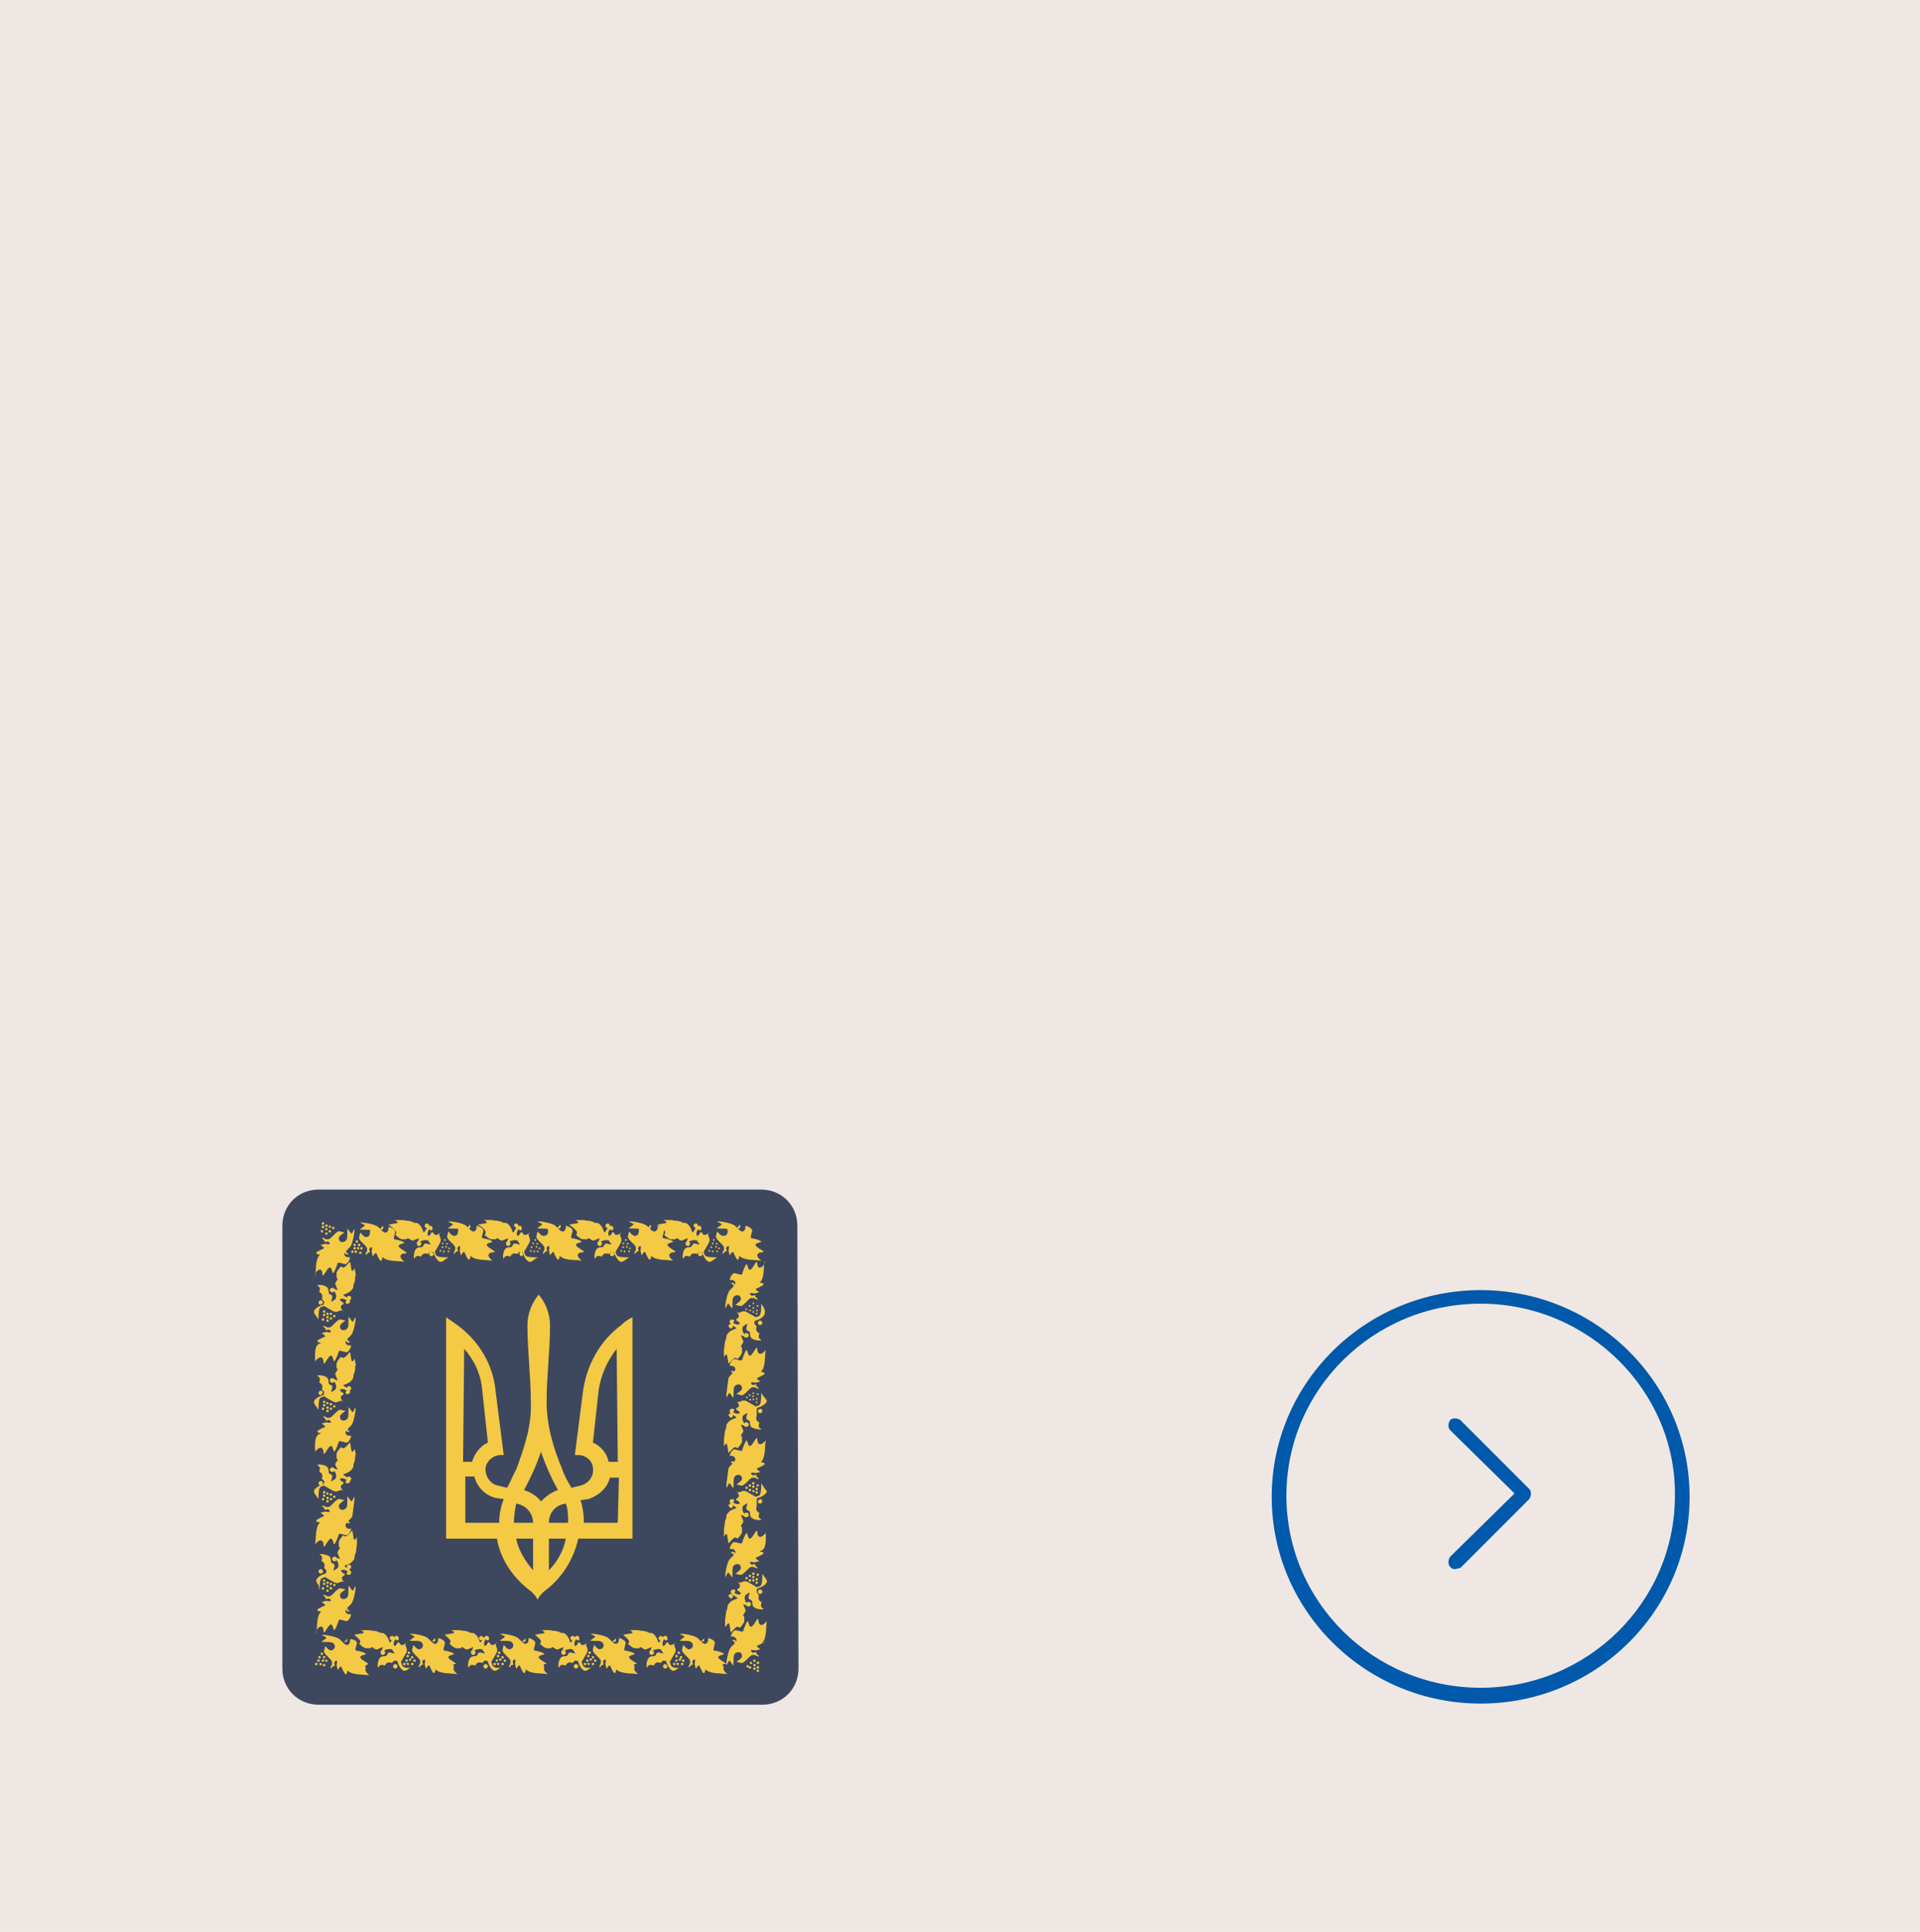 <?xml version="1.0" encoding="utf-8"?>
<!-- Generator: Adobe Illustrator 20.1.0, SVG Export Plug-In . SVG Version: 6.00 Build 0)  -->
<svg version="1.1" id="Слой_1" xmlns="http://www.w3.org/2000/svg" xmlns:xlink="http://www.w3.org/1999/xlink" x="0px" y="0px"
	 viewBox="0 0 170 171" style="enable-background:new 0 0 170 171;" xml:space="preserve">
<style type="text/css">
	.st0{fill:#EFE7E3;}
	.st1{fill:#0059AA;}
	.st2{fill:#3D485F;}
	.st3{fill:#F4C944;}
</style>
<rect y="0" class="st0" width="170" height="171"/>
<g>
	<g>
		<path class="st1" d="M131.1,150.8c-10.2,0-18.5-8.2-18.5-18.3s8.3-18.3,18.5-18.3s18.5,8.2,18.5,18.3S141.3,150.8,131.1,150.8z
			 M131.1,115.4c-9.5,0-17.2,7.6-17.2,17s7.7,17,17.2,17s17.2-7.6,17.2-17C148.4,123.1,140.6,115.4,131.1,115.4z"/>
		<path class="st1" d="M128.8,138.9c-0.2,0-0.3-0.1-0.4-0.2c-0.2-0.2-0.2-0.6,0-0.9l5.7-5.6l-5.7-5.6c-0.2-0.2-0.2-0.6,0-0.9
			c0.2-0.2,0.6-0.2,0.9,0l6.1,6.1c0.2,0.2,0.2,0.6,0,0.9l-6.1,6.1C129.1,138.8,129,138.9,128.8,138.9z"/>
	</g>
</g>
<path class="st2" d="M70.7,147.7c0,1.8-1.4,3.2-3.2,3.2H28.2c-1.8,0-3.2-1.4-3.2-3.2v-39.2c0-1.8,1.4-3.2,3.2-3.2h39.2
	c1.8,0,3.2,1.4,3.2,3.2L70.7,147.7L70.7,147.7z"/>
<g id="ємблема">
	<g>
		<path class="st3" d="M32.6,147.3c0-0.1-0.7-0.4-0.7-0.6c0-0.2,0.5-0.2,0.5-0.3c-0.2-0.2-0.9-0.3-0.9-0.3c-0.1-0.1,0.1-0.5,0.1-0.7
			c-0.1-0.3-0.6-0.3-0.6-0.3c0,0.2,0,0.4-0.2,0.5c-0.3,0.1-0.6-0.5-0.9-0.6c-0.4-0.2-1.7-0.4-1.3-0.2c0,0,0.3,0.1,0.3,0.2l-0.4,0.3
			c-0.2,0.1,0.7,0,0.9,0.1c0.3,0.1,0.4,0.6-0.1,0.7c-0.2,0-0.5-0.4-0.5-0.4l-0.1,0.4c-0.1,0.3,0.6,0.7,0.7,1c0,0.1,0,0.2,0,0.2
			c0,0.1-0.2,0.3-0.1,0.4c0,0,0.1-0.1,0.2-0.2c0-0.1,0.1,0,0.1,0c0.1-0.1,0-0.2,0-0.3s0.1-0.2,0.2-0.2s0,0.4,0,0.4l0.1,0.4
			c0,0.1,0.1-0.2,0.3-0.3c0,0,0.3,0.7,0.4,0.7c0.2,0,0.1-0.4,0.2-0.3c0.4,0.4,1.4,0.3,1.9,0.4c0,0-0.5-0.4-0.3-0.6
			C32.2,147.3,32.6,147.4,32.6,147.3z M30.4,145.3c0,0,0.2,0.1,0.3,0c0.1-0.1,0-0.3,0-0.3C30.7,145.2,30.6,145.3,30.4,145.3z
			 M28.7,147.3c-0.1,0-0.1,0-0.1,0.1s0,0.1,0.1,0.1s0.1,0,0.1-0.1C28.8,147.3,28.8,147.3,28.7,147.3z M28.4,147.2
			c-0.1,0-0.1,0-0.1,0.1s0,0.1,0.1,0.1s0.1,0,0.1-0.1L28.4,147.2z M28,147.2c-0.1,0-0.1,0-0.1,0.1s0,0.1,0.1,0.1s0.1,0,0.1-0.1
			C28.2,147.3,28.1,147.2,28,147.2z M28.9,146.9c-0.1,0-0.1,0-0.1,0.1s0,0.1,0.1,0.1s0.1,0,0.1-0.1L28.9,146.9z M28.7,147
			c0-0.1,0-0.1-0.1-0.1s-0.1,0-0.1,0.1s0,0.1,0.1,0.1C28.6,147.1,28.7,147.1,28.7,147z M28.3,147c0-0.1,0-0.1-0.1-0.1
			s-0.1,0-0.1,0.1s0,0.1,0.1,0.1S28.3,147.1,28.3,147z M28.8,146.7c0-0.1,0-0.1-0.1-0.1s-0.1,0-0.1,0.1s0,0.1,0.1,0.1
			C28.7,146.8,28.8,146.8,28.8,146.7z M28.3,146.6c-0.1,0-0.1,0-0.1,0.1s0,0.1,0.1,0.1s0.1,0,0.1-0.1S28.3,146.6,28.3,146.6z
			 M28.6,146.4c0-0.1,0-0.1-0.1-0.1s-0.1,0-0.1,0.1s0,0.1,0.1,0.1C28.5,146.5,28.6,146.5,28.6,146.4z M40.4,147.3
			c0-0.1-0.7-0.4-0.7-0.6c0-0.2,0.5-0.2,0.5-0.3c-0.2-0.2-0.9-0.3-0.9-0.3c-0.1-0.1,0.1-0.5,0.1-0.7c-0.1-0.3-0.6-0.4-0.6-0.4
			c0,0.2,0,0.4-0.2,0.5c-0.3,0.1-0.6-0.5-0.9-0.6c-0.4-0.2-1.7-0.4-1.3-0.2l0,0c0,0,0.3,0.1,0.3,0.2l-0.4,0.3
			c-0.2,0.1,0.7,0,0.9,0.1c0.3,0.1,0.4,0.6-0.1,0.7c-0.2,0-0.5-0.4-0.5-0.4l-0.1,0.4c-0.1,0.3,0.6,0.7,0.7,1c0,0.1,0,0.2,0,0.2
			c0,0.1-0.2,0.3-0.1,0.4c0,0,0.1-0.1,0.2-0.2c0-0.1,0.1,0,0.1,0c0.1-0.1,0-0.2,0-0.3s0.1-0.2,0.2-0.2c0.1,0,0,0.4,0,0.4l0.1,0.4
			c0,0.1,0.1-0.2,0.3-0.3c0,0,0.3,0.7,0.4,0.7c0.2,0,0.1-0.4,0.2-0.3c0.4,0.4,1.4,0.3,1.9,0.4c0,0-0.5-0.4-0.3-0.6
			C40,147.2,40.4,147.3,40.4,147.3z M36.4,147.3c0,0.1,0,0.1,0.1,0.1s0.1,0,0.1-0.1s0-0.1-0.1-0.1S36.4,147.2,36.4,147.3z
			 M36.1,147.4c0.1,0,0.1,0,0.1-0.1s0-0.1-0.1-0.1s-0.1,0-0.1,0.1C36,147.3,36.1,147.4,36.1,147.4z M35.8,147.2
			c-0.1,0-0.1,0-0.1,0.1s0,0.1,0.1,0.1s0.1,0,0.1-0.1C35.9,147.2,35.9,147.2,35.8,147.2z M36.7,146.9c-0.1,0-0.1,0-0.1,0.1
			s0,0.1,0.1,0.1s0.1,0,0.1-0.1S36.7,146.9,36.7,146.9z M36.2,146.9c0,0.1,0,0.1,0.1,0.1s0.1,0,0.1-0.1s0-0.1-0.1-0.1
			C36.3,146.8,36.2,146.9,36.2,146.9z M36.1,147c0-0.1,0-0.1-0.1-0.1s-0.1,0-0.1,0.1s0,0.1,0.1,0.1S36.1,147,36.1,147z M36.5,146.6
			c-0.1,0-0.1,0-0.1,0.1s0,0.1,0.1,0.1s0.1,0,0.1-0.1S36.5,146.6,36.5,146.6z M36.2,146.6c0-0.1,0-0.1-0.1-0.1s-0.1,0-0.1,0.1
			s0,0.1,0.1,0.1C36.1,146.7,36.2,146.7,36.2,146.6z M36.2,146.2c-0.1,0-0.1,0-0.1,0.1s0,0.1,0.1,0.1s0.1,0,0.1-0.1
			C36.3,146.3,36.3,146.2,36.2,146.2z M38.5,145.3c0.1-0.1,0-0.3,0-0.3c-0.1,0.1-0.1,0.2-0.3,0.3C38.2,145.3,38.4,145.3,38.5,145.3z
			 M35.6,147.4l-0.1-0.3c0,0,0.2-0.3,0.3-0.5s0.3-0.4,0.2-0.7c0,0-0.1-0.2-0.1-0.3s0.1-0.3,0.1-0.2c0,0-0.3,0.3-0.5,0.2
			c-0.1,0-0.1-0.3-0.3-0.2c0,0-0.1,0.3-0.3,0.3c-0.1-0.3,0-0.4,0.1-0.6c0.1,0.1,0.1,0.1,0.2,0.1c0.1,0,0.1-0.1,0.1-0.2
			c0-0.1-0.1-0.2-0.2-0.2c-0.1,0-0.2,0.1-0.3,0.2c0,0-0.2,0.4-0.3,0.4c-0.1-0.3-0.2-0.6-0.5-0.8c-0.1-0.1-0.3,0-0.4-0.1
			c-0.4-0.2-0.6-0.1-0.9-0.2H32c-0.1,0,0.2,0.1,0.2,0.2c0,0.1-0.2,0.1-0.2,0.1l-0.6,0.1c-0.1,0,0.5,0.4,0.5,0.6
			c0,0.1-0.1,0.2-0.1,0.2s0.4,0.4,0.6,0.4c0.1,0,0.4,0,0.4,0l0.1-0.1c0.1,0,0.4,0.3,0.5,0.2l0.5-0.2l-0.1,0.3
			c-0.1,0-0.1,0.1-0.1,0.2c0,0.1,0.1,0.2,0.2,0.2c0.1,0,0.2-0.1,0.2-0.2c0-0.1,0-0.1-0.1-0.2c0.4-0.2,0.7-0.1,0.7-0.1l0.2,0.3
			c0.1,0.2-0.3-0.1-0.5,0c-0.1,0-0.1,0.3-0.3,0.3c0,0-0.3,0-0.4,0.1c-0.3,0.2-0.3,1-0.2,0.9c0,0,0.1-0.2,0.2-0.2
			c0.1-0.1,0.4,0.1,0.4,0c0,0,0.1-0.2,0.2-0.2c0.1-0.1,0.4,0,0.4,0s0.1-0.1,0.2-0.2c0.1,0,0.3,0,0.3,0.1c0.1,0.4,0.4,0.8,0.6,0.8
			c0.2,0,0.4-0.2,0.4-0.2l0.3-0.2C36.3,147.7,35.7,147.7,35.6,147.4z M35,147.3c-0.1,0-0.2,0.1-0.2,0.2c0,0.1,0.1,0.2,0.2,0.2
			c0.1,0,0.2-0.1,0.2-0.2C35.2,147.4,35.1,147.3,35,147.3z M34.5,145L34.5,145c0,0.1,0.1,0.2,0.2,0.2c0.1,0,0.2-0.1,0.2-0.2
			c0-0.1-0.1-0.2-0.2-0.2C34.5,144.9,34.5,144.9,34.5,145z M48.4,147.3c0-0.1-0.7-0.4-0.7-0.6c0-0.2,0.5-0.2,0.5-0.3
			c-0.2-0.2-0.9-0.3-0.9-0.3c-0.1-0.1,0.1-0.5,0.1-0.7c-0.1-0.3-0.6-0.4-0.6-0.4c0,0.2,0,0.4-0.2,0.5c-0.3,0.1-0.6-0.5-0.9-0.6
			c-0.4-0.2-1.7-0.4-1.3-0.2l0,0c0,0,0.3,0.1,0.3,0.2l-0.4,0.3c-0.2,0.1,0.7,0,0.9,0.1c0.3,0.1,0.4,0.6-0.1,0.7
			c-0.2,0-0.5-0.4-0.5-0.4l-0.1,0.4c-0.1,0.3,0.6,0.7,0.7,1c0,0.1,0,0.2,0,0.2c0,0.1-0.2,0.3-0.1,0.4c0,0,0.1-0.1,0.2-0.2
			c0-0.1,0.1,0,0.1,0c0.1-0.1,0-0.2,0-0.3s0.1-0.2,0.2-0.2c0.1,0,0,0.4,0,0.4l0.1,0.4c0,0.1,0.1-0.2,0.3-0.3c0,0,0.3,0.7,0.4,0.7
			c0.2,0,0.1-0.4,0.2-0.3c0.4,0.4,1.4,0.3,1.9,0.4c0,0-0.5-0.4-0.3-0.6C48,147.2,48.4,147.3,48.4,147.3z M44.4,147.3
			c0,0.1,0,0.1,0.1,0.1s0.1,0,0.1-0.1s0-0.1-0.1-0.1S44.4,147.2,44.4,147.3z M44.1,147.4c0.1,0,0.1,0,0.1-0.1s0-0.1-0.1-0.1
			s-0.1,0-0.1,0.1C44,147.3,44.1,147.4,44.1,147.4z M43.8,147.2c-0.1,0-0.1,0-0.1,0.1s0,0.1,0.1,0.1s0.1,0,0.1-0.1
			C43.9,147.2,43.9,147.2,43.8,147.2z M44.7,146.9c-0.1,0-0.1,0-0.1,0.1s0,0.1,0.1,0.1s0.1,0,0.1-0.1S44.7,146.9,44.7,146.9z
			 M44.2,146.9c0,0.1,0,0.1,0.1,0.1s0.1,0,0.1-0.1s0-0.1-0.1-0.1S44.2,146.9,44.2,146.9z M44.1,147c0-0.1,0-0.1-0.1-0.1
			s-0.1,0-0.1,0.1s0,0.1,0.1,0.1L44.1,147z M44.5,146.6c-0.1,0-0.1,0-0.1,0.1s0,0.1,0.1,0.1s0.1,0,0.1-0.1S44.5,146.6,44.5,146.6z
			 M44.2,146.6c0-0.1,0-0.1-0.1-0.1s-0.1,0-0.1,0.1s0,0.1,0.1,0.1S44.2,146.7,44.2,146.6z M44.2,146.2c-0.1,0-0.1,0-0.1,0.1
			s0,0.1,0.1,0.1s0.1,0,0.1-0.1C44.3,146.3,44.3,146.2,44.2,146.2z M46.2,145.3c0,0,0.2,0.1,0.3,0s0-0.3,0-0.3
			C46.5,145.1,46.4,145.2,46.2,145.3z M43.6,147.4l-0.1-0.3c0,0,0.2-0.3,0.3-0.5s0.3-0.4,0.2-0.7c0,0-0.1-0.2-0.1-0.3
			s0.1-0.3,0.1-0.2c0,0-0.3,0.3-0.5,0.2c-0.1,0-0.1-0.3-0.3-0.2c0,0-0.1,0.3-0.3,0.3c-0.1-0.3,0-0.4,0.1-0.6
			c0.1,0.1,0.1,0.1,0.2,0.1c0.1,0,0.1-0.1,0.1-0.2c0-0.1-0.1-0.2-0.2-0.2c-0.1,0-0.2,0.1-0.3,0.2c0,0-0.2,0.4-0.3,0.4
			c-0.1-0.3-0.2-0.6-0.5-0.8c-0.1-0.1-0.3,0-0.4-0.1c-0.4-0.2-0.6-0.1-0.9-0.2H40c-0.1,0,0.2,0.1,0.2,0.2c0,0.1-0.2,0.1-0.2,0.1
			l-0.6,0.1c-0.1,0,0.5,0.4,0.5,0.6c0,0.1-0.1,0.2-0.1,0.2s0.4,0.4,0.6,0.4c0.1,0,0.4,0,0.4,0l0.1-0.1c0.1,0,0.4,0.3,0.5,0.2
			l0.5-0.2l-0.1,0.3c-0.1,0-0.1,0.1-0.1,0.2c0,0.1,0.1,0.2,0.2,0.2c0.1,0,0.2-0.1,0.2-0.2c0-0.1,0-0.1-0.1-0.2
			c0.4-0.2,0.7-0.1,0.7-0.1l0.2,0.3c0.1,0.2-0.3-0.1-0.5,0c-0.1,0-0.1,0.3-0.3,0.3c0,0-0.3,0-0.4,0.1c-0.3,0.2-0.3,1-0.2,0.9
			c0,0,0.1-0.2,0.2-0.2c0.1-0.1,0.4,0.1,0.4,0c0,0,0.1-0.2,0.2-0.2c0.1-0.1,0.4,0,0.4,0s0.1-0.1,0.2-0.2c0.1,0,0.3,0,0.3,0.1
			c0.1,0.4,0.4,0.8,0.6,0.8c0.2,0,0.4-0.2,0.4-0.2l0.3-0.2C44.3,147.7,43.7,147.7,43.6,147.4z M43,147.3c-0.1,0-0.2,0.1-0.2,0.2
			c0,0.1,0.1,0.2,0.2,0.2c0.1,0,0.2-0.1,0.2-0.2C43.2,147.4,43.1,147.3,43,147.3z M42.4,145L42.4,145c0,0.1,0.1,0.2,0.2,0.2
			c0.1,0,0.2-0.1,0.2-0.2c0-0.1-0.1-0.2-0.2-0.2C42.5,144.9,42.4,144.9,42.4,145z M56.4,147.3c0-0.1-0.7-0.4-0.7-0.6
			c0-0.2,0.5-0.2,0.5-0.3c-0.2-0.2-0.9-0.3-0.9-0.3c-0.1-0.1,0.1-0.5,0.1-0.7c-0.1-0.3-0.6-0.4-0.6-0.4c0,0.2,0,0.4-0.2,0.5
			c-0.3,0.1-0.6-0.5-0.9-0.6c-0.4-0.2-1.7-0.4-1.3-0.2l0,0c0,0,0.3,0.1,0.3,0.2l-0.4,0.3c-0.2,0.1,0.7,0,0.9,0.1
			c0.3,0.1,0.4,0.6-0.1,0.7c-0.2,0-0.5-0.4-0.5-0.4l-0.1,0.4c-0.1,0.3,0.6,0.7,0.7,1c0,0.1,0,0.2,0,0.2c0,0.1-0.2,0.3-0.1,0.4
			c0,0,0.1-0.1,0.2-0.2c0-0.1,0.1,0,0.1,0c0.1-0.1,0-0.2,0-0.3s0.1-0.2,0.2-0.2c0.1,0,0,0.4,0,0.4l0.1,0.4c0,0.1,0.1-0.2,0.3-0.3
			c0,0,0.3,0.7,0.4,0.7c0.2,0,0.1-0.4,0.2-0.3c0.4,0.4,1.4,0.3,1.9,0.4c0,0-0.5-0.4-0.3-0.6C56,147.2,56.4,147.3,56.4,147.3z
			 M52.4,147.3c0,0.1,0,0.1,0.1,0.1s0.1,0,0.1-0.1s0-0.1-0.1-0.1S52.4,147.2,52.4,147.3z M52.1,147.4c0.1,0,0.1,0,0.1-0.1
			s0-0.1-0.1-0.1s-0.1,0-0.1,0.1C52,147.3,52.1,147.4,52.1,147.4z M51.8,147.2c-0.1,0-0.1,0-0.1,0.1s0,0.1,0.1,0.1s0.1,0,0.1-0.1
			C51.9,147.2,51.9,147.2,51.8,147.2z M52.7,146.9c-0.1,0-0.1,0-0.1,0.1s0,0.1,0.1,0.1s0.1,0,0.1-0.1S52.7,146.9,52.7,146.9z
			 M52.2,146.9c0,0.1,0,0.1,0.1,0.1s0.1,0,0.1-0.1s0-0.1-0.1-0.1S52.2,146.9,52.2,146.9z M52.1,147c0-0.1,0-0.1-0.1-0.1
			s-0.1,0-0.1,0.1s0,0.1,0.1,0.1S52.1,147,52.1,147z M52.5,146.6c-0.1,0-0.1,0-0.1,0.1s0,0.1,0.1,0.1s0.1,0,0.1-0.1
			S52.5,146.6,52.5,146.6z M52.2,146.6c0-0.1,0-0.1-0.1-0.1s-0.1,0-0.1,0.1s0,0.1,0.1,0.1C52.1,146.7,52.2,146.7,52.2,146.6z
			 M52.2,146.2c-0.1,0-0.1,0-0.1,0.1s0,0.1,0.1,0.1s0.1,0,0.1-0.1C52.4,146.3,52.3,146.2,52.2,146.2z M54.2,145.3c0,0,0.2,0.1,0.3,0
			s0-0.3,0-0.3C54.5,145.1,54.4,145.2,54.2,145.3z M51.6,147.4l-0.1-0.3c0,0,0.2-0.3,0.3-0.5s0.3-0.4,0.2-0.7c0,0-0.1-0.2-0.1-0.3
			s0.1-0.3,0.1-0.2c0,0-0.3,0.3-0.5,0.2c-0.1,0-0.1-0.3-0.3-0.2c0,0-0.1,0.3-0.3,0.3c-0.1-0.3,0-0.4,0.1-0.6
			c0.1,0.1,0.1,0.1,0.2,0.1c0.1,0,0.1-0.1,0.1-0.2c0-0.1-0.1-0.2-0.2-0.2c-0.1,0-0.2,0.1-0.3,0.2c0,0-0.2,0.4-0.3,0.4
			c-0.1-0.3-0.2-0.6-0.5-0.8c-0.1-0.1-0.3,0-0.4-0.1c-0.4-0.2-0.6-0.1-0.9-0.2H48c-0.1,0,0.2,0.1,0.2,0.2c0,0.1-0.2,0.1-0.2,0.1
			l-0.6,0.1c-0.1,0,0.5,0.4,0.5,0.6c0,0.1-0.1,0.2-0.1,0.2s0.4,0.4,0.6,0.4c0.1,0,0.4,0,0.4,0l0.1-0.1c0.1,0,0.4,0.3,0.5,0.2
			l0.5-0.2l-0.1,0.3c-0.1,0-0.1,0.1-0.1,0.2c0,0.1,0.1,0.2,0.2,0.2c0.1,0,0.2-0.1,0.2-0.2c0-0.1,0-0.1-0.1-0.2
			c0.4-0.2,0.7-0.1,0.7-0.1l0.2,0.3c0.1,0.2-0.3-0.1-0.5,0c-0.1,0-0.1,0.3-0.3,0.3c0,0-0.3,0-0.4,0.1c-0.3,0.2-0.3,1-0.2,0.9
			c0,0,0.1-0.2,0.2-0.2c0.1-0.1,0.4,0.1,0.4,0c0,0,0.1-0.2,0.2-0.2c0.1-0.1,0.4,0,0.4,0s0.1-0.1,0.2-0.2c0.1,0,0.3,0,0.3,0.1
			c0.1,0.4,0.4,0.8,0.6,0.8c0.2,0,0.4-0.2,0.4-0.2l0.3-0.2C52.3,147.7,51.7,147.7,51.6,147.4z M51,147.3c-0.1,0-0.2,0.1-0.2,0.2
			c0,0.1,0.1,0.2,0.2,0.2c0.1,0,0.2-0.1,0.2-0.2C51.2,147.4,51.1,147.3,51,147.3z M50.5,145L50.5,145c0,0.1,0.1,0.2,0.2,0.2
			c0.1,0,0.2-0.1,0.2-0.2c0-0.1-0.1-0.2-0.2-0.2C50.5,144.9,50.5,144.9,50.5,145z M64.3,147.3c0-0.1-0.7-0.4-0.7-0.6
			c0-0.2,0.5-0.2,0.5-0.3c-0.2-0.2-0.9-0.3-0.9-0.3c-0.1-0.1,0.1-0.5,0.1-0.7c-0.1-0.3-0.6-0.4-0.6-0.4c0,0.2,0,0.4-0.2,0.5
			c-0.3,0.1-0.6-0.5-0.9-0.6c-0.4-0.2-1.7-0.4-1.3-0.2l0,0c0,0,0.3,0.1,0.3,0.2l-0.4,0.3c-0.2,0.1,0.7,0,0.9,0.1
			c0.3,0.1,0.4,0.6-0.1,0.7c-0.2,0-0.5-0.4-0.5-0.4l-0.1,0.4c-0.1,0.3,0.6,0.7,0.7,1c0,0.1,0,0.2,0,0.2c0,0.1-0.2,0.3-0.1,0.4
			c0,0,0.1-0.1,0.2-0.2c0-0.1,0.1,0,0.1,0c0.1-0.1,0-0.2,0-0.3s0.1-0.2,0.2-0.2c0.1,0,0,0.4,0,0.4l0.1,0.4c0,0.1,0.1-0.2,0.3-0.3
			c0,0,0.3,0.7,0.4,0.7c0.2,0,0.1-0.4,0.2-0.3c0.4,0.4,1.4,0.3,1.9,0.4c0,0-0.5-0.4-0.3-0.6C63.8,147.2,64.2,147.3,64.3,147.3z
			 M60.3,147.3c0,0.1,0,0.1,0.1,0.1s0.1,0,0.1-0.1s0-0.1-0.1-0.1S60.3,147.2,60.3,147.3z M60,147.4c0.1,0,0.1,0,0.1-0.1
			s0-0.1-0.1-0.1s-0.1,0-0.1,0.1C59.9,147.3,59.9,147.4,60,147.4z M59.7,147.2c-0.1,0-0.1,0-0.1,0.1s0,0.1,0.1,0.1s0.1,0,0.1-0.1
			S59.7,147.2,59.7,147.2z M60.5,146.9c-0.1,0-0.1,0-0.1,0.1s0,0.1,0.1,0.1s0.1,0,0.1-0.1S60.6,146.9,60.5,146.9z M60.1,146.9
			c0,0.1,0,0.1,0.1,0.1s0.1,0,0.1-0.1s0-0.1-0.1-0.1C60.1,146.8,60.1,146.9,60.1,146.9z M60,147c0-0.1,0-0.1-0.1-0.1s-0.1,0-0.1,0.1
			s0,0.1,0.1,0.1L60,147z M60.3,146.6c-0.1,0-0.1,0-0.1,0.1s0,0.1,0.1,0.1s0.1,0,0.1-0.1C60.4,146.6,60.4,146.6,60.3,146.6z
			 M60,146.6c0-0.1,0-0.1-0.1-0.1s-0.1,0-0.1,0.1s0,0.1,0.1,0.1C60,146.7,60,146.7,60,146.6z M60.1,146.2c-0.1,0-0.1,0-0.1,0.1
			s0,0.1,0.1,0.1s0.1,0,0.1-0.1C60.2,146.3,60.2,146.2,60.1,146.2z M62.3,145.3c0.1-0.1,0-0.3,0-0.3c0,0.1-0.1,0.2-0.3,0.3
			C62.1,145.3,62.3,145.3,62.3,145.3z M58.9,147.3c-0.1,0-0.2,0.1-0.2,0.2c0,0.1,0.1,0.2,0.2,0.2c0.1,0,0.2-0.1,0.2-0.2
			C59,147.4,59,147.3,58.9,147.3z M59.4,147.4l-0.1-0.3c0,0,0.2-0.3,0.3-0.5s0.3-0.4,0.2-0.7c0,0-0.1-0.2-0.1-0.3s0.1-0.3,0.1-0.2
			c0,0-0.3,0.3-0.5,0.2c-0.1,0-0.1-0.3-0.3-0.2c0,0-0.1,0.3-0.3,0.3c-0.1-0.3,0-0.4,0.1-0.6c0.1,0.1,0.1,0.1,0.2,0.1
			c0.1,0,0.1-0.1,0.1-0.2c0-0.1-0.1-0.2-0.2-0.2c-0.1,0-0.2,0.1-0.3,0.2c0,0-0.2,0.4-0.3,0.4c-0.1-0.3-0.2-0.6-0.5-0.8
			c-0.1-0.1-0.3,0-0.4-0.1c-0.4-0.2-0.6-0.1-0.9-0.2h-0.7c-0.1,0,0.2,0.1,0.2,0.2c0,0.1-0.2,0.1-0.2,0.1l-0.6,0.1
			c-0.1,0,0.5,0.4,0.5,0.6c0,0.1-0.1,0.2-0.1,0.2s0.4,0.4,0.6,0.4c0.1,0,0.4,0,0.4,0l0.1-0.1c0.1,0,0.4,0.3,0.5,0.2l0.5-0.2
			l-0.1,0.3c-0.1,0-0.1,0.1-0.1,0.2c0,0.1,0.1,0.2,0.2,0.2c0.1,0,0.2-0.1,0.2-0.2c0-0.1,0-0.1-0.1-0.2c0.4-0.2,0.7-0.1,0.7-0.1
			l0.2,0.3c0.1,0.2-0.3-0.1-0.5,0c-0.1,0-0.1,0.3-0.3,0.3c0,0-0.3,0-0.4,0.1c-0.3,0.2-0.3,1-0.2,0.9c0,0,0.1-0.2,0.2-0.2
			c0.1-0.1,0.4,0.1,0.4,0c0,0,0.1-0.2,0.2-0.2c0.1-0.1,0.4,0,0.4,0s0.1-0.1,0.2-0.2c0.1,0,0.3,0,0.3,0.1c0.1,0.4,0.4,0.8,0.6,0.8
			c0.2,0,0.4-0.2,0.4-0.2l0.3-0.2C60.2,147.7,59.5,147.7,59.4,147.4z M58.3,145L58.3,145c0,0.1,0.1,0.2,0.2,0.2
			c0.1,0,0.2-0.1,0.2-0.2c0-0.1-0.1-0.2-0.2-0.2C58.4,144.9,58.3,144.9,58.3,145z M32.4,109.5c-0.2,0-0.5-0.4-0.5-0.4l-0.1,0.4
			c-0.1,0.3,0.6,0.7,0.7,1c0,0.1,0,0.2,0,0.2c0,0.1-0.2,0.3-0.1,0.4c0,0,0.1-0.1,0.2-0.2c0-0.1,0.1,0,0.1,0c0.1-0.1,0-0.2,0-0.3
			c0-0.1,0.1-0.2,0.2-0.2c0.1,0,0,0.4,0,0.4l0.1,0.4c0,0.1,0.1-0.2,0.3-0.3c0,0,0.3,0.7,0.4,0.7c0.2,0,0.1-0.4,0.2-0.3
			c0.4,0.4,1.4,0.3,1.9,0.4c0,0-0.5-0.4-0.3-0.6c0.1-0.2,0.5-0.1,0.5-0.2s-0.7-0.4-0.7-0.6s0.5-0.2,0.5-0.3
			c-0.2-0.2-0.9-0.3-0.9-0.3c-0.1-0.1,0.1-0.5,0.1-0.7c-0.1-0.3-0.6-0.4-0.6-0.4c0,0.2,0,0.4-0.2,0.5c-0.3,0.1-0.6-0.5-0.9-0.6
			c-0.4-0.2-1.7-0.4-1.3-0.2c0,0,0.3,0.1,0.3,0.2l-0.4,0.3c-0.2,0.1,0.7,0,0.9,0.1C32.7,108.9,32.9,109.5,32.4,109.5z M33.9,108.8
			c0.1-0.1,0-0.3,0-0.3c-0.1,0.1-0.1,0.2-0.3,0.3C33.6,108.8,33.8,108.9,33.9,108.8z M31.9,111c0.1,0,0.1,0,0.1-0.1s0-0.1-0.1-0.1
			s-0.1,0-0.1,0.1S31.8,111,31.9,111z M31.6,110.8c0-0.1,0-0.1-0.1-0.1s-0.1,0-0.1,0.1s0,0.1,0.1,0.1S31.6,110.9,31.6,110.8z
			 M31.1,110.8c0,0.1,0,0.1,0.1,0.1s0.1,0,0.1-0.1s0-0.1-0.1-0.1C31.1,110.7,31.1,110.8,31.1,110.8z M32.1,110.5
			c0-0.1,0-0.1-0.1-0.1s-0.1,0-0.1,0.1s0,0.1,0.1,0.1S32.1,110.6,32.1,110.5z M31.7,110.6c0.1,0,0.1,0,0.1-0.1s0-0.1-0.1-0.1
			s-0.1,0-0.1,0.1S31.7,110.6,31.7,110.6z M31.4,110.6c0.1,0,0.1,0,0.1-0.1s0-0.1-0.1-0.1s-0.1,0-0.1,0.1S31.3,110.6,31.4,110.6z
			 M31.9,110.2c0-0.1,0-0.1-0.1-0.1s-0.1,0-0.1,0.1s0,0.1,0.1,0.1C31.9,110.3,31.9,110.3,31.9,110.2z M31.4,110.3
			c0.1,0,0.1,0,0.1-0.1s0-0.1-0.1-0.1s-0.1,0-0.1,0.1S31.4,110.3,31.4,110.3z M31.6,110c0.1,0,0.1,0,0.1-0.1s0-0.1-0.1-0.1
			s-0.1,0-0.1,0.1S31.6,110,31.6,110z M40.2,109.4c-0.2,0-0.5-0.4-0.5-0.4l-0.1,0.4c-0.1,0.3,0.6,0.7,0.7,1c0,0.1,0,0.2,0,0.2
			c0,0.1-0.2,0.3-0.1,0.4c0,0,0.1-0.1,0.2-0.2c0-0.1,0.1,0,0.1,0c0.1-0.1,0-0.2,0-0.3c0-0.1,0.1-0.2,0.2-0.2c0.1,0,0,0.4,0,0.4
			l0.1,0.4c0,0.1,0.1-0.2,0.3-0.3c0,0,0.3,0.7,0.4,0.7c0.2,0,0.1-0.4,0.2-0.3c0.4,0.4,1.4,0.3,1.9,0.4c0,0-0.5-0.4-0.3-0.6
			c0.1-0.2,0.5-0.1,0.5-0.2s-0.7-0.4-0.7-0.6s0.5-0.2,0.5-0.3c-0.2-0.2-0.9-0.3-0.9-0.3c-0.1-0.1,0.1-0.5,0.1-0.7
			c-0.1-0.3-0.6-0.4-0.6-0.4c0,0.2,0,0.4-0.2,0.5c-0.3,0.1-0.6-0.5-0.9-0.6c-0.4-0.2-1.7-0.4-1.3-0.2c0,0,0.3,0.1,0.3,0.2l-0.4,0.3
			c-0.2,0.1,0.7,0,0.9,0.1C40.5,108.8,40.7,109.4,40.2,109.4z M39.7,110.9C39.8,110.9,39.8,110.9,39.7,110.9c0.1-0.2,0.1-0.2,0-0.2
			S39.6,110.7,39.7,110.9C39.6,110.9,39.6,110.9,39.7,110.9z M39.3,110.9C39.4,110.9,39.4,110.9,39.3,110.9c0.1-0.2,0.1-0.2,0-0.2
			S39.2,110.7,39.3,110.9C39.2,110.8,39.2,110.9,39.3,110.9z M39,110.6C38.9,110.6,38.9,110.6,39,110.6c-0.1,0.2-0.1,0.2,0,0.2
			S39.1,110.8,39,110.6L39,110.6z M39.9,110.5C39.9,110.4,39.9,110.4,39.9,110.5c-0.2-0.1-0.2-0.1-0.2,0S39.7,110.6,39.9,110.5
			C39.9,110.6,39.9,110.5,39.9,110.5z M39.5,110.5C39.6,110.5,39.6,110.5,39.5,110.5c0.1-0.2,0.1-0.2,0-0.2S39.4,110.3,39.5,110.5
			C39.4,110.5,39.4,110.5,39.5,110.5z M39.3,110.4C39.3,110.3,39.3,110.3,39.3,110.4c-0.2-0.1-0.2-0.1-0.2,0S39.1,110.5,39.3,110.4
			C39.2,110.5,39.3,110.5,39.3,110.4z M39.7,110.1C39.7,110,39.7,110,39.7,110.1c-0.2-0.1-0.2-0.1-0.2,0S39.5,110.2,39.7,110.1
			C39.7,110.3,39.7,110.2,39.7,110.1z M39.2,110.2C39.3,110.2,39.3,110.2,39.2,110.2c0.1-0.2,0.1-0.2,0-0.2S39.1,110,39.2,110.2
			C39.1,110.2,39.2,110.2,39.2,110.2z M39.4,109.9C39.5,109.9,39.5,109.9,39.4,109.9c0.1-0.2,0.1-0.2,0-0.2S39.3,109.7,39.4,109.9
			C39.3,109.9,39.3,109.9,39.4,109.9z M41.6,108.7c0.1-0.1,0-0.3,0-0.3c-0.1,0.1-0.1,0.2-0.3,0.3C41.4,108.7,41.6,108.8,41.6,108.7z
			 M35.1,109.1c0,0.1-0.1,0.2-0.1,0.2s0.4,0.4,0.6,0.4c0.1,0,0.4,0,0.4,0l0.1-0.1c0.1,0,0.4,0.3,0.5,0.2l0.5-0.2l-0.1,0.3
			c-0.1,0-0.1,0.1-0.1,0.2s0.1,0.2,0.2,0.2c0.1,0,0.2-0.1,0.2-0.2s0-0.1-0.1-0.2c0.4-0.2,0.7-0.1,0.7-0.1l0.2,0.3
			c0.1,0.2-0.3-0.1-0.5,0c-0.1,0-0.1,0.3-0.3,0.3c0,0-0.3,0-0.4,0.1c-0.3,0.2-0.3,1-0.2,0.9c0,0,0.1-0.2,0.2-0.2
			c0.1-0.1,0.4,0.1,0.4,0c0,0,0.1-0.2,0.2-0.2c0.1-0.1,0.4,0,0.4,0s0.1-0.1,0.2-0.2c0.1,0,0.3,0,0.3,0.1c0.1,0.4,0.4,0.8,0.6,0.8
			c0.2,0,0.4-0.2,0.4-0.2l0.3-0.2c-0.4,0-1,0-1.1-0.2l-0.1-0.3c0,0,0.2-0.3,0.3-0.5s0.3-0.4,0.2-0.7c0,0-0.1-0.2-0.1-0.3
			c0-0.1,0.1-0.3,0.1-0.2c0,0-0.3,0.3-0.5,0.2c-0.1,0-0.1-0.3-0.3-0.2c0,0-0.1,0.3-0.3,0.3c-0.1-0.3,0-0.4,0.1-0.6
			c0.1,0.1,0.1,0.1,0.2,0.1c0.1,0,0.1-0.1,0.1-0.2s-0.1-0.2-0.2-0.2c-0.1,0-0.2,0.1-0.3,0.2c0,0-0.2,0.4-0.3,0.4
			c-0.1-0.3-0.2-0.6-0.5-0.8c-0.1-0.1-0.3,0-0.4-0.1c-0.4-0.2-0.6-0.1-0.9-0.2H35c-0.1,0,0.2,0.1,0.2,0.2s-0.2,0.1-0.2,0.1l-0.6,0.1
			C34.5,108.5,35,108.8,35.1,109.1z M38.2,110.8c-0.1,0-0.2,0.1-0.2,0.2s0.1,0.2,0.2,0.2c0.1,0,0.2-0.1,0.2-0.2
			C38.3,110.9,38.3,110.8,38.2,110.8z M37.8,108.7c0.1,0,0.2-0.1,0.2-0.2s-0.1-0.2-0.2-0.2c-0.1,0-0.2,0.1-0.2,0.2l0,0
			C37.6,108.6,37.7,108.7,37.8,108.7z M48.1,109.4c-0.2,0-0.5-0.4-0.5-0.4l-0.1,0.4c-0.1,0.3,0.6,0.7,0.7,1c0,0.1,0,0.2,0,0.2
			c0,0.1-0.2,0.3-0.1,0.4c0,0,0.1-0.1,0.2-0.2c0-0.1,0.1,0,0.1,0c0.1-0.1,0-0.2,0-0.3c0-0.1,0.1-0.2,0.2-0.2c0.1,0,0,0.4,0,0.4
			l0.1,0.4c0,0.1,0.1-0.2,0.3-0.3c0,0,0.3,0.7,0.4,0.7c0.2,0,0.1-0.4,0.2-0.3c0.4,0.4,1.4,0.3,1.9,0.4c0,0-0.5-0.4-0.3-0.6
			c0.1-0.2,0.5-0.1,0.5-0.2s-0.7-0.4-0.7-0.6s0.5-0.2,0.5-0.3c-0.2-0.2-0.9-0.3-0.9-0.3c-0.1-0.1,0.1-0.5,0.1-0.7
			c-0.1-0.3-0.6-0.4-0.6-0.4c0,0.2,0,0.4-0.2,0.5c-0.3,0.1-0.6-0.5-0.9-0.6c-0.4-0.2-1.7-0.4-1.3-0.2c0,0,0.3,0.1,0.3,0.2l-0.4,0.3
			c-0.2,0.1,0.7,0,0.9,0.1C48.5,108.8,48.7,109.4,48.1,109.4z M47.6,110.9C47.7,110.9,47.7,110.9,47.6,110.9c0.1-0.2,0.1-0.2,0-0.2
			S47.5,110.7,47.6,110.9C47.5,110.9,47.6,110.9,47.6,110.9z M47.3,110.9C47.4,110.9,47.4,110.9,47.3,110.9c0.1-0.2,0.1-0.2,0-0.2
			S47.2,110.7,47.3,110.9C47.2,110.8,47.2,110.9,47.3,110.9z M47,110.6C46.9,110.6,46.9,110.6,47,110.6c-0.1,0.2-0.1,0.2,0,0.2
			S47.1,110.8,47,110.6L47,110.6z M47.9,110.5C47.9,110.4,47.9,110.4,47.9,110.5c-0.2-0.1-0.2-0.1-0.2,0S47.7,110.6,47.9,110.5
			C47.9,110.6,47.9,110.5,47.9,110.5z M47.5,110.5C47.6,110.5,47.6,110.5,47.5,110.5c0.1-0.2,0.1-0.2,0-0.2S47.4,110.3,47.5,110.5
			C47.4,110.5,47.4,110.5,47.5,110.5z M47.2,110.4C47.2,110.3,47.2,110.3,47.2,110.4c-0.2-0.1-0.2-0.1-0.2,0S47,110.5,47.2,110.4
			C47.2,110.5,47.2,110.5,47.2,110.4z M47.7,110.1C47.7,110,47.7,110,47.7,110.1c-0.2-0.1-0.2-0.1-0.2,0S47.5,110.2,47.7,110.1
			C47.7,110.3,47.7,110.2,47.7,110.1z M47.2,110.2C47.3,110.2,47.3,110.2,47.2,110.2c0.1-0.2,0.1-0.2,0-0.2S47.1,110,47.2,110.2
			C47.1,110.2,47.1,110.2,47.2,110.2z M47.4,109.9C47.5,109.9,47.5,109.9,47.4,109.9c0.1-0.2,0.1-0.2,0-0.2S47.3,109.7,47.4,109.9
			C47.3,109.9,47.3,109.9,47.4,109.9z M49.6,108.7c0.1-0.1,0-0.3,0-0.3c-0.1,0.1-0.1,0.2-0.3,0.3C49.3,108.7,49.6,108.8,49.6,108.7z
			 M46.3,111c0-0.1-0.1-0.2-0.2-0.2S46,110.9,46,111s0.1,0.2,0.2,0.2C46.3,111.2,46.3,111.1,46.3,111z M43,109.1
			c0,0.1-0.1,0.2-0.1,0.2s0.4,0.4,0.6,0.4c0.1,0,0.4,0,0.4,0l0.1-0.1c0.1,0,0.4,0.3,0.5,0.2l0.5-0.2l-0.1,0.3
			c-0.1,0-0.1,0.1-0.1,0.2s0.1,0.2,0.2,0.2c0.1,0,0.2-0.1,0.2-0.2s0-0.1-0.1-0.2c0.4-0.2,0.7-0.1,0.7-0.1l0.2,0.3
			c0.1,0.2-0.3-0.1-0.5,0c-0.1,0-0.1,0.3-0.3,0.3c0,0-0.3,0-0.4,0.1c-0.3,0.2-0.3,1-0.2,0.9c0,0,0.1-0.2,0.2-0.2
			c0.1-0.1,0.4,0.1,0.4,0c0,0,0.1-0.2,0.2-0.2c0.1-0.1,0.4,0,0.4,0s0.1-0.1,0.2-0.2c0.1,0,0.3,0,0.3,0.1c0.1,0.4,0.4,0.8,0.6,0.8
			c0.2,0,0.4-0.2,0.4-0.2l0.3-0.2c-0.4,0-1,0-1.1-0.2l-0.1-0.3c0,0,0.2-0.3,0.3-0.5s0.3-0.4,0.2-0.7c0,0-0.1-0.2-0.1-0.3
			c0-0.1,0.1-0.3,0.1-0.2c0,0-0.3,0.3-0.5,0.2c-0.1,0-0.1-0.3-0.3-0.2c0,0-0.1,0.3-0.3,0.3c-0.1-0.3,0-0.4,0.1-0.6
			c0.1,0.1,0.1,0.1,0.2,0.1c0.1,0,0.1-0.1,0.1-0.2s-0.1-0.2-0.2-0.2c-0.1,0-0.2,0.1-0.3,0.2c0,0-0.2,0.4-0.3,0.4
			c-0.1-0.3-0.2-0.6-0.5-0.8c-0.1-0.1-0.3,0-0.4-0.1c-0.4-0.2-0.6-0.1-0.9-0.2h-0.7c-0.1,0,0.2,0.1,0.2,0.2s-0.2,0.1-0.2,0.1
			l-0.6,0.1C42.5,108.5,43,108.8,43,109.1z M45.7,108.7c0.1,0,0.2-0.1,0.2-0.2s-0.1-0.2-0.2-0.2c-0.1,0-0.2,0.1-0.2,0.2l0,0
			C45.6,108.6,45.7,108.7,45.7,108.7z M56.2,109.4c-0.2,0-0.5-0.4-0.5-0.4l-0.1,0.4c-0.1,0.3,0.6,0.7,0.7,1c0,0.1,0,0.2,0,0.2
			c0,0.1-0.2,0.3-0.1,0.4c0,0,0.1-0.1,0.2-0.2c0-0.1,0.1,0,0.1,0c0.1-0.1,0-0.2,0-0.3c0-0.1,0.1-0.2,0.2-0.2c0.1,0,0,0.4,0,0.4
			l0.1,0.4c0,0.1,0.1-0.2,0.3-0.3c0,0,0.3,0.7,0.4,0.7c0.2,0,0.1-0.4,0.2-0.3c0.4,0.4,1.4,0.3,1.9,0.4c0,0-0.5-0.4-0.3-0.6
			c0.1-0.2,0.5-0.1,0.5-0.2s-0.7-0.4-0.7-0.6s0.5-0.2,0.5-0.3c-0.2-0.2-0.9-0.3-0.9-0.3c-0.1-0.1,0.1-0.5,0.1-0.7
			c-0.1-0.3-0.6-0.4-0.6-0.4c0.1,0.2,0,0.4-0.2,0.5c-0.3,0.1-0.6-0.5-0.9-0.6c-0.4-0.2-1.7-0.4-1.3-0.2c0,0,0.3,0.1,0.3,0.2
			l-0.4,0.3c-0.2,0.1,0.7,0,0.9,0.1C56.5,108.8,56.7,109.4,56.2,109.4z M55.7,110.9C55.8,110.9,55.8,110.9,55.7,110.9
			c0.1-0.2,0.1-0.2,0-0.2S55.6,110.7,55.7,110.9C55.6,110.9,55.6,110.9,55.7,110.9z M55.3,110.9C55.4,110.9,55.4,110.9,55.3,110.9
			c0.1-0.2,0.1-0.2,0-0.2S55.2,110.7,55.3,110.9C55.2,110.8,55.2,110.9,55.3,110.9z M55,110.6C54.9,110.6,54.9,110.6,55,110.6
			c-0.1,0.2-0.1,0.2,0,0.2S55.1,110.8,55,110.6L55,110.6z M55.9,110.5C55.9,110.4,55.9,110.4,55.9,110.5c-0.2-0.1-0.2-0.1-0.2,0
			S55.7,110.6,55.9,110.5C55.9,110.6,55.9,110.5,55.9,110.5z M55.5,110.5C55.6,110.5,55.6,110.5,55.5,110.5c0.1-0.2,0.1-0.2,0-0.2
			S55.4,110.3,55.5,110.5C55.4,110.5,55.4,110.5,55.5,110.5z M55.3,110.4C55.3,110.3,55.3,110.3,55.3,110.4c-0.2-0.1-0.2-0.1-0.2,0
			S55.1,110.5,55.3,110.4C55.2,110.5,55.3,110.5,55.3,110.4z M55.7,110.1C55.7,110,55.7,110,55.7,110.1c-0.2-0.1-0.2-0.1-0.2,0
			S55.5,110.2,55.7,110.1C55.7,110.3,55.7,110.2,55.7,110.1z M55.2,110.2C55.3,110.2,55.3,110.2,55.2,110.2c0.1-0.2,0.1-0.2,0-0.2
			S55.1,110,55.2,110.2C55.1,110.2,55.2,110.2,55.2,110.2z M55.4,109.9C55.5,109.9,55.5,109.9,55.4,109.9c0.1-0.2,0.1-0.2,0-0.2
			S55.3,109.7,55.4,109.9C55.3,109.9,55.3,109.9,55.4,109.9z M57.6,108.7c0.1-0.1,0-0.3,0-0.3c-0.1,0.1-0.1,0.2-0.3,0.3
			C57.4,108.7,57.6,108.8,57.6,108.7z M54.4,111c0-0.1-0.1-0.2-0.2-0.2c-0.1,0-0.2,0.1-0.2,0.2s0.1,0.2,0.2,0.2
			C54.3,111.2,54.4,111.1,54.4,111z M51.1,109.1c0,0.1-0.1,0.2-0.1,0.2s0.4,0.4,0.6,0.4c0.1,0,0.4,0,0.4,0l0.1-0.1
			c0.1,0,0.4,0.3,0.5,0.2l0.5-0.2l-0.1,0.3c-0.1,0-0.1,0.1-0.1,0.2s0.1,0.2,0.2,0.2c0.1,0,0.2-0.1,0.2-0.2s0-0.1-0.1-0.2
			c0.4-0.2,0.7-0.1,0.7-0.1l0.2,0.3c0.1,0.2-0.3-0.1-0.5,0c-0.1,0-0.1,0.3-0.3,0.3c0,0-0.3,0-0.4,0.1c-0.3,0.2-0.3,1-0.2,0.9
			c0,0,0.1-0.2,0.2-0.2c0.1-0.1,0.4,0.1,0.4,0c0,0,0.1-0.2,0.2-0.2c0.1-0.1,0.4,0,0.4,0s0.1-0.1,0.2-0.2c0.1,0,0.3,0,0.3,0.1
			c0.1,0.4,0.4,0.8,0.6,0.8c0.2,0,0.4-0.2,0.4-0.2l0.3-0.2c-0.4,0-1,0-1.1-0.2l-0.1-0.3c0,0,0.2-0.3,0.3-0.5s0.3-0.4,0.2-0.7
			c0,0-0.1-0.2-0.1-0.3c0-0.1,0.1-0.3,0.1-0.2c0,0-0.3,0.3-0.5,0.2c-0.1,0-0.1-0.3-0.3-0.2c0,0-0.1,0.3-0.3,0.3
			c-0.1-0.3,0-0.4,0.1-0.6c0.1,0.1,0.1,0.1,0.2,0.1c0.1,0,0.1-0.1,0.1-0.2s-0.1-0.2-0.2-0.2c-0.1,0-0.2,0.1-0.3,0.2
			c0,0-0.2,0.4-0.3,0.4c-0.1-0.3-0.2-0.6-0.5-0.8c-0.1-0.1-0.3,0-0.4-0.1c-0.4-0.2-0.6-0.1-0.9-0.2H51c-0.1,0,0.2,0.1,0.2,0.2
			s-0.2,0.1-0.2,0.1l-0.6,0.1C50.5,108.5,51,108.8,51.1,109.1z M53.8,108.7c0.1,0,0.2-0.1,0.2-0.2s-0.1-0.2-0.2-0.2
			c-0.1,0-0.2,0.1-0.2,0.2l0,0C53.6,108.6,53.7,108.7,53.8,108.7z M64,109.4c-0.2,0-0.5-0.4-0.5-0.4l-0.1,0.4
			c-0.1,0.3,0.6,0.7,0.7,1c0,0.1,0,0.2,0,0.2c0,0.1-0.2,0.3-0.1,0.4c0,0,0.1-0.1,0.2-0.2c0-0.1,0.1,0,0.1,0c0.1-0.1,0-0.2,0-0.3
			c0-0.1,0.1-0.2,0.2-0.2s0,0.4,0,0.4l0.1,0.4c0,0.1,0.1-0.2,0.3-0.3c0,0,0.3,0.7,0.4,0.7c0.2,0,0.1-0.4,0.2-0.3
			c0.4,0.4,1.4,0.3,1.9,0.4c0,0-0.5-0.4-0.3-0.6c0.1-0.2,0.5-0.1,0.5-0.2s-0.7-0.4-0.7-0.6s0.5-0.2,0.5-0.3
			c-0.2-0.2-0.9-0.3-0.9-0.3c-0.1-0.1,0.1-0.5,0.1-0.7c-0.1-0.3-0.6-0.4-0.6-0.4c0,0.2,0,0.4-0.2,0.5c-0.3,0.1-0.6-0.5-0.9-0.6
			c-0.4-0.2-1.7-0.4-1.3-0.2c0,0,0.3,0.1,0.3,0.2l-0.4,0.3c-0.2,0.1,0.7,0,0.9,0.1C64.4,108.8,64.6,109.4,64,109.4z M63.5,110.9
			C63.6,110.9,63.6,110.9,63.5,110.9c0.1-0.2,0.1-0.2,0-0.2S63.4,110.7,63.5,110.9C63.4,110.9,63.5,110.9,63.5,110.9z M63.1,110.9
			C63.2,110.9,63.2,110.9,63.1,110.9c0.1-0.2,0.1-0.2,0-0.2S63,110.7,63.1,110.9L63.1,110.9z M62.8,110.6
			C62.7,110.6,62.7,110.6,62.8,110.6c-0.1,0.2-0.1,0.2,0,0.2S62.9,110.8,62.8,110.6C62.9,110.7,62.9,110.6,62.8,110.6z M63.8,110.5
			C63.8,110.4,63.8,110.4,63.8,110.5c-0.2-0.1-0.2-0.1-0.2,0S63.6,110.6,63.8,110.5L63.8,110.5z M63.4,110.5
			C63.5,110.5,63.5,110.5,63.4,110.5c0.1-0.2,0.1-0.2,0-0.2S63.3,110.3,63.4,110.5C63.2,110.5,63.3,110.5,63.4,110.5z M63.1,110.4
			C63.1,110.3,63.1,110.3,63.1,110.4c-0.2-0.1-0.2-0.1-0.2,0S62.9,110.5,63.1,110.4C63.1,110.5,63.1,110.5,63.1,110.4z M63.6,110.1
			C63.6,110,63.6,110,63.6,110.1c-0.2-0.1-0.2-0.1-0.2,0S63.4,110.2,63.6,110.1C63.6,110.2,63.6,110.2,63.6,110.1z M63.1,110.2
			C63.2,110.2,63.2,110.2,63.1,110.2c0.1-0.2,0.1-0.2,0-0.2S63,110,63.1,110.2C63,110.2,63,110.2,63.1,110.2z M63.2,109.9
			C63.3,109.9,63.3,109.9,63.2,109.9c0.1-0.2,0.1-0.2,0-0.2S63.1,109.7,63.2,109.9C63.1,109.9,63.2,109.9,63.2,109.9z M65.5,108.7
			c0.1-0.1,0-0.3,0-0.3c-0.1,0.1-0.1,0.2-0.3,0.3C65.2,108.7,65.4,108.8,65.5,108.7z M62,110.8c-0.1,0-0.2,0.1-0.2,0.2
			s0.1,0.2,0.2,0.2c0.1,0,0.2-0.1,0.2-0.2S62.1,110.8,62,110.8z M58.9,109.1c0,0.1-0.1,0.2-0.1,0.2s0.4,0.4,0.6,0.4
			c0.1,0,0.4,0,0.4,0l0.1-0.1c0.1,0,0.4,0.3,0.5,0.2l0.5-0.2l-0.1,0.3c-0.1,0-0.1,0.1-0.1,0.2s0.1,0.2,0.2,0.2
			c0.1,0,0.2-0.1,0.2-0.2s0-0.1-0.1-0.2c0.4-0.2,0.7-0.1,0.7-0.1l0.2,0.3c0.1,0.2-0.3-0.1-0.5,0c-0.1,0-0.1,0.3-0.3,0.3
			c0,0-0.3,0-0.4,0.1c-0.3,0.2-0.3,1-0.2,0.9c0,0,0.1-0.2,0.2-0.2c0.1-0.1,0.4,0.1,0.4,0c0,0,0.1-0.2,0.2-0.2c0.1-0.1,0.4,0,0.4,0
			s0.1-0.1,0.2-0.2c0.1,0,0.3,0,0.3,0.1c0.1,0.4,0.4,0.8,0.6,0.8c0.2,0,0.4-0.2,0.4-0.2l0.3-0.2c-0.4,0-1,0-1.1-0.2l-0.1-0.3
			c0,0,0.2-0.3,0.3-0.5s0.3-0.4,0.2-0.7c0,0-0.1-0.2-0.1-0.3c0-0.1,0.1-0.3,0.1-0.2c0,0-0.3,0.3-0.5,0.2c-0.1,0-0.1-0.3-0.3-0.2
			c0,0-0.1,0.3-0.3,0.3c-0.1-0.3,0-0.4,0.1-0.6c0.1,0.1,0.1,0.1,0.2,0.1c0.1,0,0.1-0.1,0.1-0.2s-0.1-0.2-0.2-0.2
			c-0.1,0-0.2,0.1-0.3,0.2c0,0-0.2,0.4-0.3,0.4c-0.1-0.3-0.2-0.6-0.5-0.8c-0.1-0.1-0.3,0-0.4-0.1c-0.4-0.2-0.6-0.1-0.9-0.2h-0.7
			c-0.1,0,0.2,0.1,0.2,0.2s-0.2,0.1-0.2,0.1l-0.6,0.1C58.3,108.5,58.9,108.8,58.9,109.1z M61.6,108.7c0.1,0,0.2-0.1,0.2-0.2
			s-0.1-0.2-0.2-0.2c-0.1,0-0.2,0.1-0.2,0.2l0,0C61.5,108.6,61.5,108.7,61.6,108.7z M67.5,145.4c0.4-0.4,0.3-1.4,0.4-1.9
			c0,0-0.4,0.5-0.6,0.3c-0.2-0.1-0.1-0.5-0.2-0.5s-0.4,0.7-0.6,0.7s-0.2-0.4-0.3-0.5c-0.2,0.2-0.4,0.9-0.4,0.9
			c-0.1,0.1-0.5-0.1-0.7-0.1c-0.3,0.1-0.4,0.6-0.4,0.6c0.2-0.1,0.4,0,0.5,0.2c0.1,0.3-0.5,0.6-0.6,0.9c-0.2,0.4-0.4,1.7-0.2,1.3
			c0,0,0.1-0.3,0.2-0.3l0.3,0.4c0.1,0.2,0-0.7,0.1-0.9c0.1-0.3,0.7-0.4,0.7,0.1c0,0.2-0.5,0.5-0.5,0.5l0.4,0.1
			c0.3,0.1,0.7-0.6,1-0.7c0.1,0,0.2,0,0.2,0c0.1,0,0.3,0.2,0.4,0.1c0,0-0.1-0.1-0.2-0.2c-0.1,0,0-0.1,0-0.1c-0.1-0.1-0.2,0-0.3,0
			c-0.1,0-0.2-0.1-0.2-0.2c0-0.1,0.4,0,0.4,0l0.4-0.1c0.1,0-0.2-0.1-0.3-0.3c0,0,0.7-0.3,0.7-0.4C67.8,145.4,67.4,145.5,67.5,145.4z
			 M65.1,145.5c0,0,0.1-0.2,0-0.3s-0.3,0-0.3,0C64.9,145.2,65,145.3,65.1,145.5z M67.1,147.1c-0.1,0-0.1,0-0.1,0.1s0,0.1,0.1,0.1
			s0.1,0,0.1-0.1C67.3,147.1,67.2,147.1,67.1,147.1z M67.1,147.5c-0.1,0-0.1,0-0.1,0.1s0,0.1,0.1,0.1s0.1,0,0.1-0.1
			S67.2,147.5,67.1,147.5z M67.1,147.8c-0.1,0-0.1,0-0.1,0.1s0,0.1,0.1,0.1s0.1,0,0.1-0.1S67.2,147.8,67.1,147.8z M66.8,146.9
			c-0.1,0-0.1,0-0.1,0.1s0,0.1,0.1,0.1s0.1,0,0.1-0.1C66.9,147,66.9,146.9,66.8,146.9z M66.8,147.5c0.1,0,0.1,0,0.1-0.1
			s0-0.1-0.1-0.1s-0.1,0-0.1,0.1C66.7,147.4,66.7,147.5,66.8,147.5z M66.8,147.6c-0.1,0-0.1,0-0.1,0.1s0,0.1,0.1,0.1s0.1,0,0.1-0.1
			S66.8,147.6,66.8,147.6z M66.5,147.1c-0.1,0-0.1,0-0.1,0.1s0,0.1,0.1,0.1s0.1,0,0.1-0.1C66.6,147.2,66.5,147.1,66.5,147.1z
			 M66.4,147.5c-0.1,0-0.1,0-0.1,0.1s0,0.1,0.1,0.1s0.1,0,0.1-0.1C66.6,147.6,66.5,147.5,66.4,147.5z M66.2,147.4
			c-0.1,0-0.1,0-0.1,0.1s0,0.1,0.1,0.1s0.1,0,0.1-0.1C66.3,147.4,66.2,147.4,66.2,147.4z M67.8,135.7c0,0-0.4,0.5-0.6,0.3
			c-0.2-0.1-0.1-0.5-0.2-0.5s-0.4,0.7-0.6,0.7s-0.2-0.5-0.3-0.5c-0.2,0.2-0.4,0.9-0.4,0.9c-0.1,0.1-0.5-0.1-0.7-0.1
			c-0.3,0.1-0.4,0.6-0.4,0.6c0.2,0,0.4,0,0.5,0.2c0.1,0.3-0.5,0.6-0.6,0.9c-0.2,0.4-0.4,1.7-0.2,1.3l0,0c0,0,0.1-0.3,0.2-0.3
			l0.3,0.4c0.1,0.2,0-0.7,0.1-0.9c0.1-0.3,0.7-0.4,0.7,0.1c0,0.2-0.5,0.5-0.5,0.5l0.4,0.1c0.3,0.1,0.7-0.6,1-0.7c0.1,0,0.2,0,0.2,0
			c0.1,0,0.3,0.2,0.4,0.1c0,0-0.1-0.1-0.2-0.2c-0.1,0,0-0.1,0-0.1c-0.1-0.1-0.2,0-0.3,0c-0.1,0-0.2-0.1-0.2-0.2c0-0.1,0.4,0,0.4,0
			l0.4-0.1c0.1,0-0.2-0.1-0.3-0.3c0,0,0.7-0.3,0.7-0.4c0-0.2-0.4-0.1-0.3-0.2C67.9,137.2,67.8,136.2,67.8,135.7z M67.2,139.4
			c0-0.1,0-0.1-0.1-0.1s-0.1,0-0.1,0.1s0,0.1,0.1,0.1C67.1,139.5,67.2,139.5,67.2,139.4z M67,139.7c-0.1,0-0.1,0-0.1,0.1
			s0,0.1,0.1,0.1s0.1,0,0.1-0.1S67.1,139.7,67,139.7z M67,140c-0.1,0-0.1,0-0.1,0.1s0,0.1,0.1,0.1s0.1,0,0.1-0.1S67.1,140,67,140z
			 M66.7,139.2c-0.1,0-0.1,0-0.1,0.1s0,0.1,0.1,0.1s0.1,0,0.1-0.1C66.8,139.2,66.8,139.2,66.7,139.2z M66.8,139.6
			c0-0.1,0-0.1-0.1-0.1s-0.1,0-0.1,0.1s0,0.1,0.1,0.1C66.8,139.7,66.8,139.6,66.8,139.6z M66.7,140c0.1,0,0.1,0,0.1-0.1
			s0-0.1-0.1-0.1s-0.1,0-0.1,0.1S66.7,140,66.7,140z M66.5,139.5c0-0.1,0-0.1-0.1-0.1s-0.1,0-0.1,0.1s0,0.1,0.1,0.1
			S66.5,139.5,66.5,139.5z M66.3,139.9c0,0.1,0,0.1,0.1,0.1s0.1,0,0.1-0.1s0-0.1-0.1-0.1C66.3,139.8,66.3,139.8,66.3,139.9z
			 M66,139.7c0,0.1,0,0.1,0.1,0.1s0.1,0,0.1-0.1s0-0.1-0.1-0.1C66,139.6,66,139.6,66,139.7z M65,137.7c0,0,0.1-0.2,0-0.3
			s-0.3,0-0.3,0C64.8,137.5,64.9,137.5,65,137.7z M64.5,143.7c0.1,0,0.1,0.2,0.1,0.2l0.1,0.6c0,0.1,0.4-0.5,0.6-0.5
			c0.1,0,0.2,0.1,0.2,0.1s0.4-0.4,0.4-0.6c0-0.1,0-0.4,0-0.4l-0.1-0.1c0-0.1,0.3-0.4,0.2-0.5l-0.2-0.5l0.3,0.1
			c0,0.1,0.1,0.1,0.2,0.1s0.2-0.1,0.2-0.2c0-0.1-0.1-0.2-0.2-0.2s-0.1,0-0.2,0.1c-0.3-0.4-0.1-0.7-0.1-0.7l0.3-0.2
			c0.2-0.1-0.1,0.3,0,0.5c0,0.1,0.3,0.1,0.3,0.3c0,0,0,0.3,0.1,0.4c0.2,0.3,1,0.3,0.9,0.2c0,0-0.2-0.1-0.2-0.2
			c-0.1-0.1,0.1-0.4,0-0.4c0,0-0.2-0.1-0.2-0.2c-0.1-0.1,0-0.4,0-0.4S67,141,67,140.9s0-0.3,0.1-0.3c0.4-0.1,0.8-0.4,0.8-0.6
			c0-0.2-0.2-0.4-0.2-0.4l-0.2-0.3c0,0.4,0,1-0.2,1.1l-0.3,0.1c0,0-0.3-0.2-0.5-0.3s-0.4-0.3-0.7-0.2c0,0-0.2,0.1-0.3,0.1
			c-0.1,0-0.3-0.1-0.2-0.1c0,0,0.3,0.3,0.2,0.5c0,0.1-0.3,0.1-0.2,0.3c0,0,0.3,0.1,0.3,0.3c-0.3,0.1-0.4,0-0.6-0.1
			c0.1-0.1,0.1-0.1,0.1-0.2c0-0.1-0.1-0.1-0.2-0.1s-0.2,0.1-0.2,0.2c0,0.1,0.1,0.2,0.2,0.3c0,0,0.4,0.2,0.4,0.3
			c-0.3,0.1-0.6,0.2-0.8,0.5c-0.1,0.1-0.1,0.3-0.1,0.4c-0.2,0.4-0.1,0.6-0.2,0.9v0.7C64.3,144,64.4,143.7,64.5,143.7z M67.1,140.9
			c0,0.1,0.1,0.2,0.2,0.2s0.2-0.1,0.2-0.2c0-0.1-0.1-0.2-0.2-0.2S67.1,140.8,67.1,140.9z M64.7,141.5L64.7,141.5
			c0.1,0,0.2-0.1,0.2-0.2c0-0.1-0.1-0.2-0.2-0.2s-0.2,0.1-0.2,0.2C64.6,141.4,64.7,141.5,64.7,141.5z M64.4,131.6L64.4,131.6
			c0,0,0.1-0.3,0.2-0.3l0.3,0.4c0.1,0.2,0-0.7,0.1-0.9c0.1-0.3,0.7-0.4,0.7,0.1c0,0.2-0.5,0.5-0.5,0.5l0.4,0.1
			c0.3,0.1,0.7-0.6,1-0.7c0.1,0,0.2,0,0.2,0c0.1,0,0.3,0.2,0.4,0.1c0,0-0.1-0.1-0.2-0.2c-0.1,0,0-0.1,0-0.1c-0.1-0.1-0.2,0-0.3,0
			c-0.1,0-0.2-0.1-0.2-0.2c0-0.1,0.4,0,0.4,0l0.4-0.1c0.1,0-0.2-0.1-0.3-0.3c0,0,0.7-0.3,0.7-0.4c0-0.2-0.4-0.1-0.3-0.2
			c0.4-0.4,0.3-1.4,0.4-1.9c0,0-0.4,0.5-0.6,0.3c-0.2-0.1-0.1-0.5-0.2-0.5s-0.4,0.7-0.6,0.7s-0.2-0.5-0.3-0.5
			c-0.2,0.2-0.4,0.9-0.4,0.9c-0.1,0.1-0.5-0.1-0.7-0.1c-0.3,0.1-0.4,0.6-0.4,0.6c0.2-0.1,0.4,0,0.5,0.2c0.1,0.3-0.5,0.6-0.6,0.9
			C64.4,130.8,64.2,132,64.4,131.6z M67.2,131.5c0-0.1,0-0.1-0.1-0.1s-0.1,0-0.1,0.1s0,0.1,0.1,0.1L67.2,131.5z M67,131.7
			c-0.1,0-0.1,0-0.1,0.1s0,0.1,0.1,0.1s0.1,0,0.1-0.1S67.1,131.7,67,131.7z M67,132c-0.1,0-0.1,0-0.1,0.1s0,0.1,0.1,0.1
			s0.1,0,0.1-0.1C67.1,132.1,67.1,132,67,132z M66.7,131.2c-0.1,0-0.1,0-0.1,0.1s0,0.1,0.1,0.1s0.1,0,0.1-0.1
			C66.8,131.2,66.8,131.2,66.7,131.2z M66.8,131.6c0-0.1,0-0.1-0.1-0.1s-0.1,0-0.1,0.1s0,0.1,0.1,0.1
			C66.8,131.7,66.8,131.7,66.8,131.6z M66.7,132.1c0.1,0,0.1,0,0.1-0.1s0-0.1-0.1-0.1s-0.1,0-0.1,0.1L66.7,132.1z M66.5,131.5
			c0-0.1,0-0.1-0.1-0.1s-0.1,0-0.1,0.1s0,0.1,0.1,0.1S66.5,131.5,66.5,131.5z M66.3,131.9c0,0.1,0,0.1,0.1,0.1s0.1,0,0.1-0.1
			s0-0.1-0.1-0.1C66.3,131.8,66.3,131.8,66.3,131.9z M66,131.7c0,0.1,0,0.1,0.1,0.1s0.1,0,0.1-0.1s0-0.1-0.1-0.1
			C66,131.6,66,131.7,66,131.7z M65,129.7c0,0,0.1-0.2,0-0.3s-0.3,0-0.3,0C64.8,129.5,64.9,129.6,65,129.7z M67.1,132.9
			c0,0.1,0.1,0.2,0.2,0.2s0.2-0.1,0.2-0.2c0-0.1-0.1-0.2-0.2-0.2C67.2,132.8,67.1,132.8,67.1,132.9z M67.6,131.6l-0.2-0.3
			c0,0.4,0,1-0.2,1.1l-0.3,0.1c0,0-0.3-0.2-0.5-0.3s-0.4-0.3-0.7-0.2c0,0-0.2,0.1-0.3,0.1c-0.1,0-0.3-0.1-0.2-0.1
			c0,0,0.3,0.3,0.2,0.5c0,0.1-0.3,0.1-0.2,0.3c0,0,0.3,0.1,0.3,0.3c-0.3,0.1-0.4,0-0.6-0.1c0.1-0.1,0.1-0.1,0.1-0.2
			c0-0.1-0.1-0.1-0.2-0.1s-0.2,0.1-0.2,0.2c0,0.1,0.1,0.2,0.2,0.3c0,0,0.4,0.2,0.4,0.3c-0.3,0.1-0.6,0.2-0.8,0.5
			c-0.1,0.1-0.1,0.3-0.1,0.4c-0.2,0.4-0.1,0.6-0.2,0.9v0.7c0,0.1,0.1-0.2,0.2-0.2s0.1,0.2,0.1,0.2l0.1,0.6c0,0.1,0.4-0.5,0.6-0.5
			c0.1,0,0.2,0.1,0.2,0.1s0.4-0.4,0.4-0.6c0-0.1,0-0.4,0-0.4l-0.1-0.1c0-0.1,0.3-0.4,0.2-0.5l-0.2-0.5l0.3,0.1
			c0,0.1,0.1,0.1,0.2,0.1s0.2-0.1,0.2-0.2c0-0.1-0.1-0.2-0.2-0.2s-0.1,0-0.2,0.1c-0.3-0.4-0.1-0.7-0.1-0.7l0.3-0.2
			c0.2-0.1-0.1,0.3,0,0.5c0,0.1,0.3,0.1,0.3,0.3c0,0,0,0.3,0.1,0.4c0.2,0.3,1,0.3,0.9,0.2c0,0-0.2-0.1-0.2-0.2
			c-0.1-0.1,0.1-0.4,0-0.4c0,0-0.2-0.1-0.2-0.2c-0.1-0.1,0-0.4,0-0.4s0-0.3,0-0.4s0-0.3,0.1-0.3c0.4-0.1,0.8-0.4,0.8-0.6
			C67.8,131.9,67.6,131.6,67.6,131.6z M64.7,133.5L64.7,133.5c0.1,0,0.2-0.1,0.2-0.2c0-0.1-0.1-0.2-0.2-0.2s-0.2,0.1-0.2,0.2
			C64.6,133.4,64.7,133.5,64.7,133.5z M64.4,123.6L64.4,123.6c0,0,0.1-0.3,0.2-0.3l0.3,0.4c0.1,0.2,0-0.7,0.1-0.9
			c0.1-0.3,0.7-0.4,0.7,0.1c0,0.2-0.5,0.5-0.5,0.5l0.4,0.1c0.3,0.1,0.7-0.6,1-0.7c0.1,0,0.2,0,0.2,0c0.1,0,0.3,0.2,0.4,0.1
			c0,0-0.1-0.1-0.2-0.2c-0.1,0,0-0.1,0-0.1c-0.1-0.1-0.2,0-0.3,0c-0.1,0-0.2-0.1-0.2-0.2s0.4,0,0.4,0l0.4-0.1c0.1,0-0.2-0.1-0.3-0.3
			c0,0,0.7-0.3,0.7-0.4c0-0.2-0.4-0.1-0.3-0.2c0.4-0.4,0.3-1.4,0.4-1.9c0,0-0.4,0.5-0.6,0.3c-0.2-0.1-0.1-0.5-0.2-0.5
			s-0.4,0.7-0.6,0.7s-0.2-0.5-0.3-0.5c-0.2,0.2-0.4,0.9-0.4,0.9c-0.1,0.1-0.5-0.1-0.7-0.1c-0.3,0.1-0.4,0.6-0.4,0.6
			c0.2,0,0.4,0,0.5,0.2c0.1,0.3-0.5,0.6-0.6,0.9C64.4,122.8,64.2,124,64.4,123.6z M67.2,123.4C67.2,123.3,67.2,123.3,67.2,123.4
			c-0.2-0.1-0.2-0.1-0.2,0S67,123.5,67.2,123.4C67.1,123.5,67.2,123.5,67.2,123.4z M67,123.7C66.9,123.7,66.9,123.7,67,123.7
			c-0.1,0.2-0.1,0.2,0,0.2S67.1,123.9,67,123.7C67.1,123.7,67.1,123.7,67,123.7z M67,124C66.9,124,66.9,124,67,124
			c-0.1,0.2-0.1,0.2,0,0.2S67.1,124.2,67,124C67.1,124.1,67.1,124,67,124z M66.7,123.2C66.6,123.2,66.6,123.2,66.7,123.2
			c-0.1,0.2-0.1,0.2,0,0.2S66.8,123.4,66.7,123.2C66.8,123.2,66.8,123.2,66.7,123.2z M66.8,123.6C66.8,123.5,66.8,123.5,66.8,123.6
			c-0.2-0.1-0.2-0.1-0.2,0S66.6,123.7,66.8,123.6C66.8,123.7,66.8,123.7,66.8,123.6z M66.7,124C66.8,124,66.8,124,66.7,124
			c0.1-0.2,0.1-0.2,0-0.2S66.6,123.8,66.7,124C66.6,124,66.7,124,66.7,124z M66.5,123.5C66.5,123.4,66.5,123.4,66.5,123.5
			c-0.2-0.1-0.2-0.1-0.2,0S66.3,123.6,66.5,123.5C66.5,123.6,66.5,123.5,66.5,123.5z M66.3,123.9C66.3,124,66.3,124,66.3,123.9
			c0.2,0.1,0.2,0.1,0.2,0S66.5,123.8,66.3,123.9C66.3,123.8,66.3,123.8,66.3,123.9z M66,123.7C66,123.8,66,123.8,66,123.7
			c0.2,0.1,0.2,0.1,0.2,0S66.2,123.6,66,123.7C66,123.6,66,123.6,66,123.7z M65,121.7c0,0,0.1-0.2,0-0.3c-0.1-0.1-0.3,0-0.3,0
			C64.8,121.5,64.9,121.5,65,121.7z M67.1,124.9c0,0.1,0.1,0.2,0.2,0.2s0.2-0.1,0.2-0.2s-0.1-0.2-0.2-0.2
			C67.2,124.8,67.1,124.8,67.1,124.9z M67.6,123.6l-0.2-0.3c0,0.4,0,1-0.2,1.1l-0.3,0.1c0,0-0.3-0.2-0.5-0.3
			c-0.2-0.1-0.4-0.3-0.7-0.2c0,0-0.2,0.1-0.3,0.1c-0.1,0-0.3-0.1-0.2-0.1c0,0,0.3,0.3,0.2,0.5c0,0.1-0.3,0.1-0.2,0.3
			c0,0,0.3,0.1,0.3,0.3c-0.3,0.1-0.4,0-0.6-0.1c0.1-0.1,0.1-0.1,0.1-0.2s-0.1-0.1-0.2-0.1s-0.2,0.1-0.2,0.2s0.1,0.2,0.2,0.3
			c0,0,0.4,0.2,0.4,0.3c-0.3,0.1-0.6,0.2-0.8,0.5c-0.1,0.1-0.1,0.3-0.1,0.4c-0.2,0.4-0.1,0.6-0.2,0.9v0.7c0,0.1,0.1-0.2,0.2-0.2
			s0.1,0.2,0.1,0.2l0.1,0.6c0,0.1,0.4-0.5,0.6-0.5c0.1,0,0.2,0.1,0.2,0.1s0.4-0.4,0.4-0.6c0-0.1,0-0.4,0-0.4l-0.1-0.1
			c0-0.1,0.3-0.4,0.2-0.5l-0.2-0.5l0.3,0.1c0,0.1,0.1,0.1,0.2,0.1s0.2-0.1,0.2-0.2s-0.1-0.2-0.2-0.2s-0.1,0-0.2,0.1
			c-0.3-0.4-0.1-0.7-0.1-0.7l0.3-0.2c0.2-0.1-0.1,0.3,0,0.5c0,0.1,0.3,0.1,0.3,0.3c0,0,0,0.3,0.1,0.4c0.2,0.2,1,0.3,0.9,0.2
			c0,0-0.2-0.1-0.2-0.2c-0.1-0.1,0.1-0.4,0-0.4c0,0-0.2-0.1-0.2-0.2c-0.1-0.1,0-0.4,0-0.4s0-0.3,0-0.4s0-0.3,0.1-0.3
			c0.4-0.1,0.8-0.4,0.8-0.6C67.8,123.8,67.6,123.6,67.6,123.6z M64.7,125.5L64.7,125.5c0.1,0,0.2-0.1,0.2-0.2s-0.1-0.2-0.2-0.2
			s-0.2,0.1-0.2,0.2C64.6,125.4,64.7,125.5,64.7,125.5z M67.2,112.2c-0.2-0.1-0.1-0.5-0.2-0.5s-0.4,0.7-0.6,0.7s-0.2-0.5-0.3-0.5
			c-0.2,0.2-0.4,0.9-0.4,0.9c-0.1,0.1-0.5-0.1-0.7-0.1c-0.3,0.1-0.4,0.6-0.4,0.6c0.2,0,0.4,0,0.5,0.2c0.1,0.3-0.5,0.6-0.6,0.9
			c-0.2,0.4-0.4,1.7-0.2,1.3l0,0c0,0,0.1-0.3,0.2-0.3l0.3,0.4c0.1,0.2,0-0.7,0.1-0.9c0.1-0.3,0.7-0.4,0.7,0.1c0,0.2-0.5,0.5-0.5,0.5
			l0.4,0.1c0.3,0.1,0.7-0.6,1-0.7c0.1,0,0.2,0,0.2,0c0.1,0,0.3,0.2,0.4,0.1c0,0-0.1-0.1-0.2-0.2c-0.1,0,0-0.1,0-0.1
			c-0.1-0.1-0.2,0-0.3,0c-0.1,0-0.2-0.1-0.2-0.2s0.4,0,0.4,0l0.4-0.1c0.1,0-0.2-0.1-0.3-0.3c0,0,0.7-0.3,0.7-0.4
			c0-0.2-0.4-0.1-0.3-0.2c0.4-0.4,0.3-1.4,0.4-1.9C67.8,111.9,67.4,112.3,67.2,112.2z M67.2,115.6C67.2,115.5,67.2,115.5,67.2,115.6
			c-0.2-0.1-0.2-0.1-0.2,0S67,115.7,67.2,115.6C67.1,115.7,67.2,115.7,67.2,115.6z M66.9,116C66.9,116.1,66.9,116.1,66.9,116
			c0.2,0.1,0.2,0.1,0.2,0S67.1,115.9,66.9,116C67,115.9,66.9,115.9,66.9,116z M67,116.4C67.1,116.4,67.1,116.4,67,116.4
			c0.1-0.2,0.1-0.2,0-0.2S66.9,116.2,67,116.4L67,116.4z M66.7,115.5C66.8,115.5,66.8,115.5,66.7,115.5c0.1-0.2,0.1-0.2,0-0.2
			S66.6,115.3,66.7,115.5C66.6,115.5,66.7,115.5,66.7,115.5z M66.7,115.9C66.8,115.9,66.8,115.9,66.7,115.9c0.1-0.2,0.1-0.2,0-0.2
			S66.6,115.7,66.7,115.9C66.6,115.8,66.6,115.9,66.7,115.9z M66.7,116C66.6,116,66.6,116,66.7,116c-0.1,0.2-0.1,0.2,0,0.2
			S66.8,116.2,66.7,116C66.8,116,66.8,116,66.7,116z M66.5,115.6C66.5,115.5,66.5,115.5,66.5,115.6c-0.2-0.1-0.2-0.1-0.2,0
			S66.3,115.7,66.5,115.6C66.5,115.7,66.5,115.7,66.5,115.6z M66.3,116C66.3,116.1,66.3,116.1,66.3,116c0.2,0.1,0.2,0.1,0.2,0
			S66.5,115.9,66.3,116C66.3,115.9,66.3,116,66.3,116z M66.2,115.9C66.2,115.8,66.2,115.8,66.2,115.9c-0.2-0.1-0.2-0.1-0.2,0
			S66,116,66.2,115.9L66.2,115.9z M65,113.9c0,0,0.1-0.2,0-0.3c-0.1-0.1-0.3,0-0.3,0C64.8,113.6,64.9,113.7,65,113.9z M67.1,117.1
			c0,0.1,0.1,0.2,0.2,0.2s0.2-0.1,0.2-0.2s-0.1-0.2-0.2-0.2S67.1,117,67.1,117.1z M67.6,115.7l-0.2-0.3c0,0.4,0,1-0.2,1.1l-0.3,0.1
			c0,0-0.3-0.2-0.5-0.3c-0.2-0.1-0.4-0.3-0.7-0.2c0,0-0.2,0.1-0.3,0.1c-0.1,0-0.3-0.1-0.2-0.1c0,0,0.3,0.3,0.2,0.5
			c0,0.1-0.3,0.1-0.2,0.3c0,0,0.3,0.1,0.3,0.3c-0.3,0.1-0.4,0-0.6-0.1C65,117,65,117,65,116.9s-0.1-0.1-0.2-0.1s-0.2,0.1-0.2,0.2
			s0.1,0.2,0.2,0.3c0,0,0.4,0.2,0.4,0.3c-0.3,0.1-0.6,0.2-0.8,0.5c-0.1,0.1-0.1,0.3-0.1,0.4c-0.2,0.4-0.1,0.6-0.2,0.9v0.7
			c0,0.1,0.1-0.2,0.2-0.2s0.1,0.2,0.1,0.2l0.1,0.6c0,0.1,0.4-0.5,0.6-0.5c0.1,0,0.2,0.1,0.2,0.1s0.4-0.4,0.4-0.6c0-0.1,0-0.4,0-0.4
			l-0.1-0.1c0-0.1,0.3-0.4,0.2-0.5l-0.2-0.5l0.3,0.1c0,0.1,0.1,0.1,0.2,0.1s0.2-0.1,0.2-0.2s-0.1-0.2-0.2-0.2s-0.1,0-0.2,0.1
			c-0.3-0.4-0.1-0.7-0.1-0.7l0.3-0.2c0.2-0.1-0.1,0.3,0,0.5c0,0.1,0.3,0.1,0.3,0.3c0,0,0,0.3,0.1,0.4c0.2,0.3,1,0.3,0.9,0.2
			c0,0-0.2-0.1-0.2-0.2c-0.1-0.1,0.1-0.4,0-0.4c0,0-0.2-0.1-0.2-0.2c-0.1-0.1,0-0.4,0-0.4s-0.1-0.1-0.2-0.2c0-0.1,0-0.3,0.1-0.3
			c0.4-0.1,0.8-0.4,0.8-0.6C67.8,116,67.6,115.7,67.6,115.7z M64.7,117.6c0.1,0,0.2-0.1,0.2-0.2s-0.1-0.2-0.2-0.2s-0.2,0.1-0.2,0.2
			C64.6,117.6,64.7,117.6,64.7,117.6L64.7,117.6z M28.4,112.4c0.2,0.1,0.1,0.5,0.2,0.5s0.4-0.7,0.6-0.7s0.2,0.5,0.3,0.5
			c0.2-0.2,0.4-0.9,0.4-0.9c0.1-0.1,0.5,0.1,0.7,0.1c0.3-0.1,0.4-0.6,0.4-0.6c-0.2,0-0.4,0-0.5-0.2c-0.1-0.3,0.5-0.6,0.6-0.9
			c0.2-0.4,0.4-1.7,0.2-1.3c0,0-0.1,0.3-0.2,0.3l-0.3-0.4c-0.1-0.2,0,0.7-0.1,0.9c-0.1,0.3-0.7,0.4-0.7-0.1c0-0.2,0.5-0.5,0.5-0.5
			l-0.4-0.1c-0.3-0.1-0.7,0.6-1,0.7c-0.1,0-0.2,0-0.2,0c-0.1,0-0.3-0.2-0.4-0.1c0,0,0.1,0.1,0.2,0.2c0.1,0,0,0.1,0,0.1
			c0.1,0.1,0.2,0,0.3,0c0.1,0,0.2,0.1,0.2,0.2s-0.4,0-0.4,0l-0.4,0.1c-0.1,0,0.2,0.1,0.3,0.3c0,0-0.7,0.3-0.7,0.4
			c0,0.2,0.4,0.1,0.3,0.2c-0.4,0.4-0.3,1.4-0.4,1.9C27.8,112.7,28.2,112.3,28.4,112.4z M30.6,110.7c0,0-0.1,0.2,0,0.3
			c0.1,0.1,0.3,0,0.3,0C30.8,111,30.7,110.9,30.6,110.7z M28.5,109.1c0.1,0,0.1,0,0.1-0.1s0-0.1-0.1-0.1s-0.1,0-0.1,0.1L28.5,109.1z
			 M28.6,108.7c0.1,0,0.1,0,0.1-0.1s0-0.1-0.1-0.1s-0.1,0-0.1,0.1S28.5,108.7,28.6,108.7z M28.6,108.4c0.1,0,0.1,0,0.1-0.1
			s0-0.1-0.1-0.1s-0.1,0-0.1,0.1S28.5,108.4,28.6,108.4z M28.9,109.3c0.1,0,0.1,0,0.1-0.1s0-0.1-0.1-0.1s-0.1,0-0.1,0.1
			C28.8,109.2,28.8,109.3,28.9,109.3z M28.9,108.7c-0.1,0-0.1,0-0.1,0.1s0,0.1,0.1,0.1s0.1,0,0.1-0.1C29,108.8,29,108.7,28.9,108.7z
			 M28.9,108.6c0.1,0,0.1,0,0.1-0.1s0-0.1-0.1-0.1s-0.1,0-0.1,0.1C28.8,108.5,28.8,108.6,28.9,108.6z M29.2,109.1
			c0.1,0,0.1,0,0.1-0.1s0-0.1-0.1-0.1s-0.1,0-0.1,0.1C29.1,109,29.1,109.1,29.2,109.1z M29.2,108.7c0.1,0,0.1,0,0.1-0.1
			s0-0.1-0.1-0.1s-0.1,0-0.1,0.1L29.2,108.7z M29.5,108.8c0.1,0,0.1,0,0.1-0.1s0-0.1-0.1-0.1s-0.1,0-0.1,0.1S29.5,108.8,29.5,108.8z
			 M27.9,120.5c0,0,0.4-0.5,0.6-0.3c0.2,0.1,0.1,0.5,0.2,0.5s0.4-0.7,0.6-0.7s0.2,0.5,0.3,0.5c0.2-0.2,0.4-0.9,0.4-0.9
			c0.1-0.1,0.5,0.1,0.7,0.1c0.3-0.1,0.4-0.6,0.4-0.6c-0.2,0-0.4,0-0.5-0.2c-0.1-0.3,0.5-0.6,0.6-0.9c0.2-0.4,0.4-1.7,0.2-1.3
			c0,0-0.1,0.3-0.2,0.3l-0.3-0.4c-0.1-0.2,0,0.7-0.1,0.9c-0.1,0.3-0.7,0.4-0.7-0.1c0-0.2,0.5-0.5,0.5-0.5l-0.4-0.1
			c-0.3-0.1-0.7,0.6-1,0.7c-0.1,0-0.2,0-0.2,0c-0.1,0-0.3-0.2-0.4-0.1c0,0,0.1,0.1,0.2,0.2s0,0.1,0,0.1c0.1,0.1,0.2,0,0.3,0
			c0.1,0,0.2,0.1,0.2,0.2s-0.4,0-0.4,0l-0.4,0.1c-0.1,0,0.2,0.1,0.3,0.3c0,0-0.7,0.3-0.7,0.4c0,0.2,0.4,0.1,0.3,0.2
			C27.8,119,27.9,119.9,27.9,120.5z M28.5,116.8c0,0.1,0,0.1,0.1,0.1s0.1,0,0.1-0.1s0-0.1-0.1-0.1S28.5,116.7,28.5,116.8z
			 M28.7,116.5c0.1,0,0.1,0,0.1-0.1s0-0.1-0.1-0.1s-0.1,0-0.1,0.1S28.6,116.5,28.7,116.5z M28.7,116.2c0.1,0,0.1,0,0.1-0.1
			s0-0.1-0.1-0.1s-0.1,0-0.1,0.1C28.6,116.1,28.6,116.2,28.7,116.2z M29,117c0.1,0,0.1,0,0.1-0.1s0-0.1-0.1-0.1s-0.1,0-0.1,0.1
			S28.9,117,29,117z M28.9,116.6c0,0.1,0,0.1,0.1,0.1s0.1,0,0.1-0.1s0-0.1-0.1-0.1S28.9,116.5,28.9,116.6z M29,116.2
			c-0.1,0-0.1,0-0.1,0.1s0,0.1,0.1,0.1s0.1,0,0.1-0.1S29,116.2,29,116.2z M29.2,116.7c0,0.1,0,0.1,0.1,0.1s0.1,0,0.1-0.1
			s0-0.1-0.1-0.1S29.2,116.7,29.2,116.7z M29.4,116.3c0-0.1,0-0.1-0.1-0.1s-0.1,0-0.1,0.1s0,0.1,0.1,0.1S29.4,116.4,29.4,116.3z
			 M29.7,116.5c0-0.1,0-0.1-0.1-0.1s-0.1,0-0.1,0.1s0,0.1,0.1,0.1S29.7,116.6,29.7,116.5z M30.7,118.5c0,0-0.1,0.2,0,0.3
			c0.1,0.1,0.3,0,0.3,0C30.9,118.7,30.8,118.7,30.7,118.5z M31.4,112.3c0-0.1-0.1,0.2-0.2,0.2s-0.1-0.2-0.1-0.2l-0.1-0.6
			c0-0.1-0.4,0.5-0.6,0.5c-0.1,0-0.2-0.1-0.2-0.1s-0.4,0.4-0.4,0.6c0,0.1,0,0.4,0,0.4l0.1,0.1c0,0.1-0.3,0.4-0.2,0.5l0.2,0.5
			l-0.3-0.1c0-0.1-0.1-0.1-0.2-0.1s-0.2,0.1-0.2,0.2s0.1,0.2,0.2,0.2s0.1,0,0.2-0.1c0.3,0.4,0.1,0.7,0.1,0.7l-0.3,0.2
			c-0.2,0.1,0.1-0.3,0-0.5c0-0.1-0.3-0.1-0.3-0.3c0,0,0-0.3-0.1-0.4c-0.2-0.3-1-0.3-0.9-0.2c0,0,0.2,0.1,0.2,0.2
			c0.1,0.1-0.1,0.4,0,0.4c0,0,0.2,0.1,0.2,0.2c0.1,0.1,0,0.4,0,0.4s0.1,0.1,0.2,0.2c0,0.1,0,0.3-0.1,0.3c-0.4,0.1-0.8,0.4-0.8,0.6
			s0.2,0.4,0.2,0.4l0.2,0.3c0-0.4,0-1,0.2-1.1l0.3-0.1c0,0,0.3,0.2,0.5,0.3c0.2,0.1,0.4,0.3,0.7,0.2c0,0,0.2-0.1,0.3-0.1
			c0.1,0,0.3,0.1,0.2,0.1c0,0-0.3-0.3-0.2-0.5c0-0.1,0.3-0.1,0.2-0.3c0,0-0.3-0.1-0.3-0.3c0.3-0.1,0.4,0,0.6,0.1
			c-0.1,0.1-0.1,0.1-0.1,0.2s0.1,0.1,0.2,0.1s0.2-0.1,0.2-0.2s-0.1-0.2-0.2-0.3c0,0-0.4-0.2-0.4-0.3c0.3-0.1,0.6-0.2,0.8-0.5
			c0.1-0.1,0.1-0.3,0.1-0.4c0.2-0.4,0.1-0.6,0.2-0.9L31.4,112.3z M28.6,115.3c0-0.1-0.1-0.2-0.2-0.2s-0.2,0.1-0.2,0.2
			s0.1,0.2,0.2,0.2C28.5,115.4,28.6,115.4,28.6,115.3z M30.9,114.7L30.9,114.7c-0.1,0-0.2,0.1-0.2,0.2s0.1,0.2,0.2,0.2
			s0.2-0.1,0.2-0.2C31.1,114.8,31,114.7,30.9,114.7z M27.9,128.5c0,0,0.4-0.5,0.6-0.3c0.2,0.1,0.1,0.5,0.2,0.5s0.4-0.7,0.6-0.7
			s0.2,0.5,0.3,0.5c0.2-0.2,0.4-0.9,0.4-0.9c0.1-0.1,0.5,0.1,0.7,0.1c0.3-0.1,0.4-0.6,0.4-0.6c-0.2,0-0.4,0-0.5-0.2
			c-0.1-0.3,0.5-0.6,0.6-0.9c0.2-0.4,0.4-1.7,0.2-1.3c0,0-0.1,0.3-0.2,0.3l-0.3-0.4c-0.1-0.2,0,0.7-0.1,0.9
			c-0.1,0.3-0.7,0.4-0.7-0.1c0-0.2,0.5-0.5,0.5-0.5l-0.4-0.1c-0.3-0.1-0.7,0.6-1,0.7c-0.1,0-0.2,0-0.2,0c-0.1,0-0.3-0.2-0.4-0.1
			c0,0,0.1,0.1,0.2,0.2c0.1,0,0,0.1,0,0.1c0.1,0.1,0.2,0,0.3,0c0.1,0,0.2,0.1,0.2,0.2s-0.4,0-0.4,0l-0.4,0.1c-0.1,0,0.2,0.1,0.3,0.3
			c0,0-0.7,0.3-0.7,0.4c0,0.2,0.4,0.1,0.3,0.2C27.8,127,27.9,127.9,27.9,128.5z M28.5,124.7c0,0.1,0,0.1,0.1,0.1s0.1,0,0.1-0.1
			s0-0.1-0.1-0.1S28.5,124.7,28.5,124.7z M28.7,124.5c0.1,0,0.1,0,0.1-0.1s0-0.1-0.1-0.1s-0.1,0-0.1,0.1
			C28.6,124.4,28.6,124.5,28.7,124.5z M28.7,124.2c0.1,0,0.1,0,0.1-0.1s0-0.1-0.1-0.1s-0.1,0-0.1,0.1
			C28.6,124.1,28.6,124.2,28.7,124.2z M29,125c0.1,0,0.1,0,0.1-0.1s0-0.1-0.1-0.1s-0.1,0-0.1,0.1S28.9,125,29,125z M28.9,124.6
			c0,0.1,0,0.1,0.1,0.1s0.1,0,0.1-0.1s0-0.1-0.1-0.1S28.9,124.5,28.9,124.6z M29,124.1c-0.1,0-0.1,0-0.1,0.1s0,0.1,0.1,0.1
			s0.1,0,0.1-0.1L29,124.1z M29.2,124.7c0,0.1,0,0.1,0.1,0.1s0.1,0,0.1-0.1s0-0.1-0.1-0.1S29.2,124.6,29.2,124.7z M29.4,124.3
			c0-0.1,0-0.1-0.1-0.1s-0.1,0-0.1,0.1s0,0.1,0.1,0.1S29.4,124.4,29.4,124.3z M29.7,124.5c0-0.1,0-0.1-0.1-0.1s-0.1,0-0.1,0.1
			s0,0.1,0.1,0.1S29.7,124.5,29.7,124.5z M30.7,126.4c0,0-0.1,0.2,0,0.3c0.1,0.1,0.3,0,0.3,0C30.9,126.7,30.8,126.6,30.7,126.4z
			 M28.6,123.3c0-0.1-0.1-0.2-0.2-0.2s-0.2,0.1-0.2,0.2s0.1,0.2,0.2,0.2C28.5,123.4,28.6,123.3,28.6,123.3z M31.4,120.3
			c0-0.1-0.1,0.2-0.2,0.2s-0.1-0.2-0.1-0.2l-0.1-0.6c0-0.1-0.4,0.5-0.6,0.5c-0.1,0-0.2-0.1-0.2-0.1s-0.4,0.4-0.4,0.6
			c0,0.1,0,0.4,0,0.4l0.1,0.1c0,0.1-0.3,0.4-0.2,0.5l0.2,0.5l-0.3-0.1c0-0.1-0.1-0.1-0.2-0.1s-0.2,0.1-0.2,0.2s0.1,0.2,0.2,0.2
			s0.1,0,0.2-0.1c0.3,0.4,0.1,0.7,0.1,0.7l-0.3,0.2c-0.2,0.1,0.1-0.3,0-0.5c0-0.1-0.3-0.1-0.3-0.3c0,0,0-0.3-0.1-0.4
			c-0.2-0.3-1-0.3-0.9-0.2c0,0,0.2,0.1,0.2,0.2c0.1,0.1-0.1,0.4,0,0.4c0,0,0.2,0.1,0.2,0.2c0.1,0.1,0,0.4,0,0.4s0.1,0.1,0.2,0.2
			c0,0.1,0,0.3-0.1,0.3c-0.4,0.1-0.8,0.4-0.8,0.6s0.2,0.4,0.2,0.4l0.2,0.3c0-0.4,0-1,0.2-1.1l0.3-0.1c0,0,0.3,0.2,0.5,0.3
			c0.2,0.1,0.4,0.3,0.7,0.2c0,0,0.2-0.1,0.3-0.1c0.1,0,0.3,0.1,0.2,0.1c0,0-0.3-0.3-0.2-0.5c0-0.1,0.3-0.1,0.2-0.3
			c0,0-0.3-0.1-0.3-0.3c0.3-0.1,0.4,0,0.6,0.1c-0.1,0.1-0.1,0.1-0.1,0.2s0.1,0.1,0.2,0.1s0.2-0.1,0.2-0.2s-0.1-0.2-0.2-0.3
			c0,0-0.4-0.2-0.4-0.3c0.3-0.1,0.6-0.2,0.8-0.5c0.1-0.1,0.1-0.3,0.1-0.4c0.2-0.4,0.1-0.6,0.2-0.9L31.4,120.3z M30.9,122.7
			L30.9,122.7c-0.1,0-0.2,0.1-0.2,0.2s0.1,0.2,0.2,0.2s0.2-0.1,0.2-0.2C31.1,122.8,31,122.7,30.9,122.7z M31.3,132.6
			c0,0-0.1,0.3-0.2,0.3l-0.3-0.4c-0.1-0.2,0,0.7-0.1,0.9c-0.1,0.3-0.7,0.4-0.7-0.1c0-0.2,0.5-0.5,0.5-0.5l-0.4-0.1
			c-0.3-0.1-0.7,0.6-1,0.7c-0.1,0-0.2,0-0.2,0c-0.1,0-0.3-0.2-0.4-0.1c0,0,0.1,0.1,0.2,0.2s0,0.1,0,0.1c0.1,0.1,0.2,0,0.3,0
			c0.1,0,0.2,0.1,0.2,0.2c0,0.1-0.4,0-0.4,0l-0.4,0.1c-0.1,0,0.2,0.1,0.3,0.3c0,0-0.7,0.3-0.7,0.4c0,0.2,0.4,0.1,0.3,0.2
			c-0.4,0.4-0.3,1.4-0.4,1.9c0,0,0.4-0.5,0.6-0.3c0.2,0.1,0.1,0.5,0.2,0.5s0.4-0.7,0.6-0.7s0.2,0.5,0.3,0.5c0.2-0.2,0.4-0.9,0.4-0.9
			c0.1-0.1,0.5,0.1,0.7,0.1c0.3-0.1,0.4-0.6,0.4-0.6c-0.2,0.1-0.4,0-0.5-0.2c-0.1-0.3,0.5-0.6,0.6-0.9
			C31.3,133.4,31.5,132.2,31.3,132.6z M28.5,132.7c0,0.1,0,0.1,0.1,0.1s0.1,0,0.1-0.1s0-0.1-0.1-0.1
			C28.6,132.6,28.5,132.7,28.5,132.7z M28.7,132.5c0.1,0,0.1,0,0.1-0.1s0-0.1-0.1-0.1s-0.1,0-0.1,0.1
			C28.6,132.4,28.6,132.5,28.7,132.5z M28.7,132.2c0.1,0,0.1,0,0.1-0.1s0-0.1-0.1-0.1s-0.1,0-0.1,0.1S28.6,132.2,28.7,132.2z
			 M29,133c0.1,0,0.1,0,0.1-0.1s0-0.1-0.1-0.1s-0.1,0-0.1,0.1S28.9,133,29,133z M28.9,132.6c0,0.1,0,0.1,0.1,0.1s0.1,0,0.1-0.1
			s0-0.1-0.1-0.1S28.9,132.5,28.9,132.6z M29,132.1c-0.1,0-0.1,0-0.1,0.1s0,0.1,0.1,0.1s0.1,0,0.1-0.1C29.1,132.2,29,132.1,29,132.1
			z M29.2,132.7c0,0.1,0,0.1,0.1,0.1s0.1,0,0.1-0.1s0-0.1-0.1-0.1C29.2,132.6,29.2,132.7,29.2,132.7z M29.4,132.3
			c0-0.1,0-0.1-0.1-0.1s-0.1,0-0.1,0.1s0,0.1,0.1,0.1C29.4,132.4,29.4,132.4,29.4,132.3z M29.7,132.5c0-0.1,0-0.1-0.1-0.1
			s-0.1,0-0.1,0.1s0,0.1,0.1,0.1S29.7,132.5,29.7,132.5z M30.7,134.5c0,0-0.1,0.2,0,0.3s0.3,0,0.3,0
			C30.9,134.7,30.8,134.6,30.7,134.5z M31.4,128.3c0-0.1-0.1,0.2-0.2,0.2s-0.1-0.2-0.1-0.2l-0.1-0.6c0-0.1-0.4,0.5-0.6,0.5
			c-0.1,0-0.2-0.1-0.2-0.1s-0.4,0.4-0.4,0.6c0,0.1,0,0.4,0,0.4l0.1,0.1c0,0.1-0.3,0.4-0.2,0.5l0.2,0.4l-0.3-0.1
			c0-0.1-0.1-0.1-0.2-0.1s-0.2,0.1-0.2,0.2s0.1,0.2,0.2,0.2s0.1,0,0.2-0.1c0.3,0.4,0.1,0.7,0.1,0.7l-0.3,0.2c-0.2,0.1,0.1-0.3,0-0.5
			c0-0.1-0.3-0.1-0.3-0.3c0,0,0-0.3-0.1-0.4c-0.2-0.3-1-0.3-0.9-0.2c0,0,0.2,0.1,0.2,0.2c0.1,0.1-0.1,0.4,0,0.4c0,0,0.2,0.1,0.2,0.2
			c0.1,0.1,0,0.4,0,0.4s0.1,0.1,0.2,0.2c0,0.1,0,0.3-0.1,0.3c-0.4,0.1-0.8,0.4-0.8,0.6c0,0.2,0.2,0.4,0.2,0.4l0.2,0.3
			c0-0.4,0-1,0.2-1.1l0.3-0.1c0,0,0.3,0.2,0.5,0.3s0.4,0.3,0.7,0.2c0,0,0.2-0.1,0.3-0.1c0.1,0,0.3,0.1,0.2,0.1c0,0-0.3-0.3-0.2-0.5
			c0-0.1,0.3-0.1,0.2-0.3c0,0-0.3-0.1-0.3-0.3c0.3-0.1,0.4,0,0.6,0.1c-0.1,0.1-0.1,0.1-0.1,0.2c0,0.1,0.1,0.1,0.2,0.1
			s0.2-0.1,0.2-0.2c0-0.1-0.1-0.2-0.2-0.3c0,0-0.4-0.2-0.4-0.3c0.3-0.1,0.6-0.2,0.8-0.5c0.1-0.1,0.1-0.3,0.1-0.4
			c0.2-0.4,0.1-0.6,0.2-0.9L31.4,128.3z M28.6,131.3c0-0.1-0.1-0.2-0.2-0.2s-0.2,0.1-0.2,0.2c0,0.1,0.1,0.2,0.2,0.2
			C28.5,131.4,28.6,131.4,28.6,131.3z M30.9,130.7L30.9,130.7c-0.1,0-0.2,0.1-0.2,0.2c0,0.1,0.1,0.2,0.2,0.2s0.2-0.1,0.2-0.2
			S31,130.7,30.9,130.7z M28.5,144c0.2,0.1,0.1,0.5,0.2,0.5s0.4-0.7,0.6-0.7s0.2,0.5,0.3,0.5c0.2-0.2,0.4-0.9,0.4-0.9
			c0.1-0.1,0.5,0.1,0.7,0.1c0.3-0.1,0.4-0.6,0.4-0.6c-0.2,0-0.4,0-0.5-0.2c-0.1-0.3,0.5-0.6,0.6-0.9c0.2-0.4,0.4-1.7,0.2-1.3
			c0,0-0.1,0.3-0.2,0.3l-0.3-0.4c-0.1-0.2,0,0.7-0.1,0.9c-0.1,0.3-0.7,0.4-0.7-0.1c0-0.2,0.5-0.5,0.5-0.5l-0.4-0.1
			c-0.3-0.1-0.7,0.6-1,0.7c-0.1,0-0.2,0-0.2,0c-0.1,0-0.3-0.2-0.4-0.1c0,0,0.1,0.1,0.2,0.2c0.1,0,0,0.1,0,0.1c0.1,0.1,0.2,0,0.3,0
			c0.1,0,0.2,0.1,0.2,0.2c0,0.1-0.4,0-0.4,0l-0.4,0.1c-0.1,0,0.2,0.1,0.3,0.3c0,0-0.7,0.3-0.7,0.4c0,0.2,0.4,0.1,0.3,0.2
			c-0.4,0.4-0.3,1.4-0.4,1.9C27.9,144.3,28.3,143.9,28.5,144z M28.5,140.6c0,0.1,0,0.1,0.1,0.1s0.1,0,0.1-0.1s0-0.1-0.1-0.1
			S28.5,140.5,28.5,140.6z M28.8,140.2c0-0.1,0-0.1-0.1-0.1s-0.1,0-0.1,0.1s0,0.1,0.1,0.1S28.8,140.3,28.8,140.2z M28.7,139.8
			c-0.1,0-0.1,0-0.1,0.1s0,0.1,0.1,0.1s0.1,0,0.1-0.1C28.8,139.9,28.7,139.8,28.7,139.8z M29,140.7c-0.1,0-0.1,0-0.1,0.1
			s0,0.1,0.1,0.1s0.1,0,0.1-0.1S29,140.7,29,140.7z M29,140.3c-0.1,0-0.1,0-0.1,0.1s0,0.1,0.1,0.1s0.1,0,0.1-0.1
			C29.1,140.4,29,140.3,29,140.3z M29,140.2c0.1,0,0.1,0,0.1-0.1s0-0.1-0.1-0.1s-0.1,0-0.1,0.1C28.9,140.1,28.9,140.2,29,140.2z
			 M29.2,140.6c0,0.1,0,0.1,0.1,0.1s0.1,0,0.1-0.1s0-0.1-0.1-0.1C29.2,140.4,29.2,140.5,29.2,140.6z M29.4,140.2
			c0-0.1,0-0.1-0.1-0.1s-0.1,0-0.1,0.1s0,0.1,0.1,0.1S29.4,140.2,29.4,140.2z M29.5,140.3c0,0.1,0,0.1,0.1,0.1s0.1,0,0.1-0.1
			s0-0.1-0.1-0.1S29.5,140.3,29.5,140.3z M30.7,142.3c0,0-0.1,0.2,0,0.3s0.3,0,0.3,0C30.9,142.6,30.8,142.5,30.7,142.3z M28.6,139.1
			c0-0.1-0.1-0.2-0.2-0.2s-0.2,0.1-0.2,0.2c0,0.1,0.1,0.2,0.2,0.2S28.6,139.2,28.6,139.1z M28.3,140.8c0-0.4,0-1,0.2-1.1l0.3-0.1
			c0,0,0.3,0.2,0.5,0.3s0.4,0.3,0.7,0.2c0,0,0.2-0.1,0.3-0.1c0.1,0,0.3,0.1,0.2,0.1c0,0-0.3-0.3-0.2-0.5c0-0.1,0.3-0.1,0.2-0.3
			c0,0-0.3-0.1-0.3-0.3c0.3-0.1,0.4,0,0.6,0.1c-0.1,0.1-0.1,0.1-0.1,0.2c0,0.1,0.1,0.1,0.2,0.1s0.2-0.1,0.2-0.2
			c0-0.1-0.1-0.2-0.2-0.3c0,0-0.4-0.2-0.4-0.3c0.3-0.1,0.6-0.2,0.8-0.5c0.1-0.1,0.1-0.3,0.1-0.4c0.2-0.4,0.1-0.6,0.2-0.9v-0.7
			c0-0.1-0.1,0.2-0.2,0.2s-0.1-0.2-0.1-0.2l-0.1-0.6c0-0.1-0.4,0.5-0.6,0.5c-0.1,0-0.2-0.1-0.2-0.1s-0.4,0.4-0.4,0.6
			c0,0.1,0,0.4,0,0.4l0.1,0.1c0,0.1-0.3,0.4-0.2,0.5l0.2,0.5l-0.3-0.1c0-0.1-0.1-0.1-0.2-0.1s-0.2,0.1-0.2,0.2
			c0,0.1,0.1,0.2,0.2,0.2s0.1,0,0.2-0.1c0.3,0.4,0.1,0.7,0.1,0.7l-0.3,0.2c-0.2,0.1,0.1-0.3,0-0.5c0-0.1-0.3-0.1-0.3-0.3
			c0,0,0-0.3-0.1-0.4c-0.2-0.2-1-0.3-0.9-0.2c0,0,0.2,0.1,0.2,0.2c0.1,0.1-0.1,0.4,0,0.4c0,0,0.2,0.1,0.2,0.2c0.1,0.1,0,0.4,0,0.4
			s0.1,0.1,0.2,0.2c0,0.1,0,0.3-0.1,0.3c-0.4,0.1-0.8,0.4-0.8,0.6c0,0.2,0.2,0.4,0.2,0.4L28.3,140.8z M30.9,138.5
			c-0.1,0-0.2,0.1-0.2,0.2c0,0.1,0.1,0.2,0.2,0.2s0.2-0.1,0.2-0.2S31,138.5,30.9,138.5L30.9,138.5z M56,116.6
			c-0.4,0.2-0.7,0.4-1,0.7c-1.9,1.4-3.1,3.6-3.4,6l-0.7,5.5h0.3c0.6,0,1.2,0.4,1.3,1.1c0.1,0.7-0.3,1.4-1.1,1.6l-0.8,0.2
			c-0.3-0.5-0.6-1-0.8-1.6c-0.8-1.9-1.4-3.9-1.4-6c0-2.3,0.3-4.5,0.3-6.8c0-1-0.4-2-1-2.7c-0.6,0.7-1,1.7-1,2.7
			c0,2.3,0.3,4.5,0.3,6.8c0.1,2.1-0.6,4.1-1.3,6c-0.3,0.5-0.5,1.1-0.8,1.6l-0.8-0.2c-0.7-0.1-1.2-0.9-1.1-1.6
			c0.1-0.6,0.7-1.1,1.3-1.1h0.3l-0.7-5.5c-0.2-2.5-1.5-4.6-3.4-6c-0.3-0.2-0.7-0.5-1-0.7v19.6H44c0.3,1.8,1.4,3.4,2.8,4.5
			c0.3,0.2,0.6,0.5,0.8,0.9c0.2-0.4,0.5-0.7,0.8-0.9c1.4-1.1,2.4-2.7,2.8-4.5H56V116.6L56,116.6z M41.1,119.4c0.9,1,1.5,2.3,1.6,3.7
			l0.5,4.6c-0.7,0.3-1.2,1-1.4,1.7H41L41.1,119.4L41.1,119.4z M44.2,134.8h-3v-4.1H42c0.2,0.9,1,1.7,1.9,1.9l0.7,0.1
			C44.3,133.5,44.2,134.1,44.2,134.8z M47.2,139c-0.7-0.8-1.3-1.8-1.5-2.8h1.5V139z M45.5,134.8c0-0.6,0.1-1.1,0.2-1.7
			c0.8,0.1,1.5,0.8,1.5,1.7H45.5z M47.9,132.9c-0.4-0.5-0.9-0.8-1.5-1c0.6-1.1,1.1-2.2,1.5-3.4c0.4,1.2,0.9,2.3,1.5,3.4
			C48.8,132.1,48.3,132.5,47.9,132.9z M48.6,139v-2.8h1.5C49.9,137.3,49.3,138.3,48.6,139z M48.6,134.8c0-0.9,0.6-1.6,1.5-1.7
			c0.2,0.5,0.2,1.1,0.2,1.7H48.6z M54.7,134.8h-3c0-0.7-0.1-1.4-0.3-2l0.7-0.1c0.9-0.3,1.7-1,1.9-1.9h0.8L54.7,134.8L54.7,134.8z
			 M54.7,129.4h-0.8c-0.2-0.8-0.7-1.4-1.4-1.7l0.5-4.6c0.2-1.4,0.8-2.7,1.6-3.7L54.7,129.4L54.7,129.4z"/>
	</g>
</g>
</svg>
